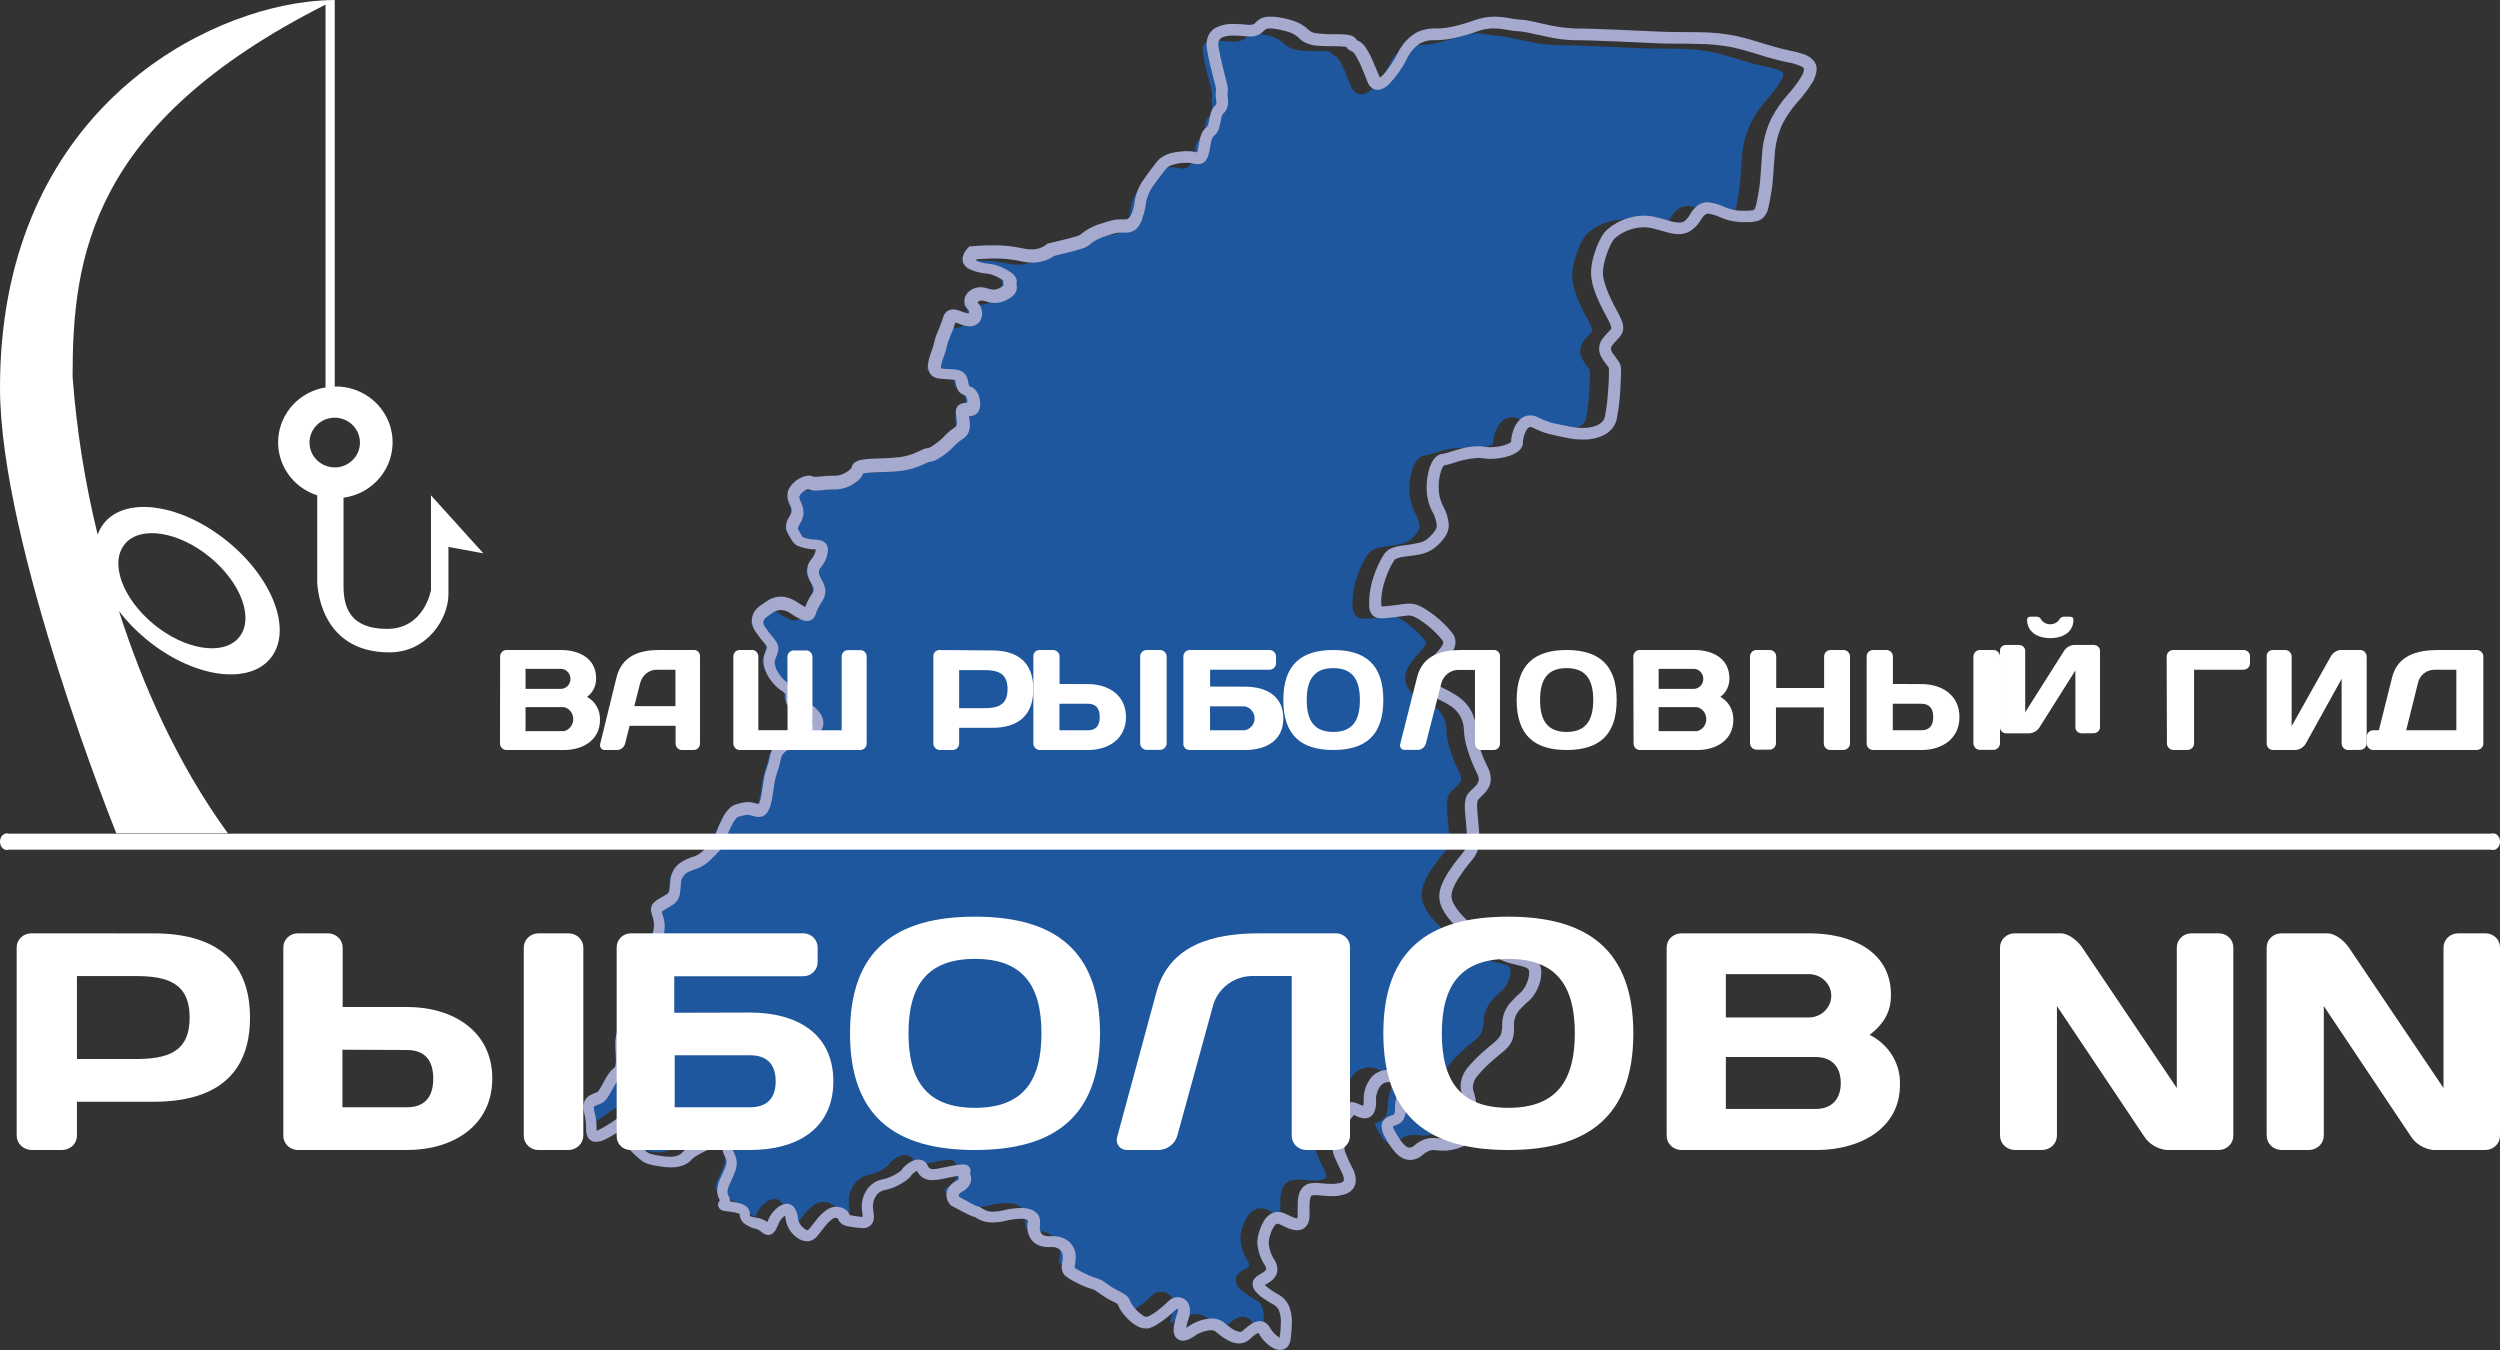 <svg width="150" height="81" viewBox="0 0 150 81" fill="none" xmlns="http://www.w3.org/2000/svg">
<rect x="0" y="0" width="150" height="81" fill="#333333" stroke="none"/>
<path d="M75.191 2.017C75.123 2.012 75.055 2.026 74.995 2.059C74.932 2.104 74.874 2.155 74.82 2.211C74.748 2.281 74.665 2.341 74.575 2.387C74.413 2.466 74.234 2.505 74.053 2.501H73.843C73.598 2.476 73.332 2.452 73.087 2.452C72.89 2.447 72.693 2.47 72.502 2.521C72.385 2.545 72.281 2.612 72.212 2.708C72.17 2.79 72.15 2.882 72.152 2.974C72.154 3.035 72.159 3.096 72.17 3.157C72.299 3.978 72.537 4.745 72.656 5.263C72.696 5.414 72.72 5.569 72.726 5.725C72.728 5.798 72.716 5.871 72.691 5.94C72.694 6 72.701 6.06 72.712 6.119C72.727 6.217 72.735 6.317 72.737 6.416C72.74 6.534 72.721 6.651 72.681 6.761C72.635 6.895 72.554 7.014 72.446 7.107C72.422 7.13 72.404 7.158 72.394 7.189C72.365 7.253 72.343 7.321 72.331 7.39C72.296 7.595 72.25 7.798 72.191 7.997C72.138 8.167 72.037 8.318 71.9 8.432C71.858 8.466 71.825 8.508 71.802 8.557C71.768 8.629 71.744 8.706 71.729 8.785C71.683 8.974 71.659 9.24 71.578 9.541C71.548 9.653 71.502 9.76 71.442 9.858C71.373 9.96 71.273 10.038 71.158 10.083C71.089 10.107 71.017 10.118 70.944 10.117C70.836 10.114 70.728 10.099 70.622 10.072C70.535 10.051 70.446 10.039 70.356 10.038H70.311C69.943 10.022 69.576 10.09 69.24 10.238C69.156 10.284 69.083 10.348 69.026 10.425C68.837 10.687 68.564 11.005 68.326 11.353C68.094 11.66 67.934 12.014 67.86 12.389C67.831 12.688 67.766 12.983 67.664 13.266C67.576 13.516 67.419 13.737 67.213 13.905C67.066 14.012 66.893 14.078 66.712 14.095H66.519C66.454 14.099 66.389 14.099 66.323 14.095H66.222C66.15 14.096 66.078 14.107 66.008 14.126C65.889 14.153 65.718 14.202 65.466 14.285C65.221 14.358 64.986 14.46 64.766 14.589C64.655 14.662 64.549 14.742 64.447 14.827C64.355 14.898 64.253 14.957 64.146 15.003C64.027 15.048 63.866 15.096 63.67 15.151L63.047 15.314L62.346 15.483C62.257 15.551 62.161 15.61 62.059 15.659C61.748 15.809 61.405 15.884 61.058 15.88C60.816 15.88 60.575 15.85 60.34 15.79C59.827 15.68 59.301 15.629 58.776 15.638C58.331 15.638 57.953 15.662 57.757 15.68C57.739 15.705 57.723 15.733 57.712 15.762H57.733C57.92 15.851 58.121 15.908 58.328 15.932C58.53 15.948 58.73 15.982 58.926 16.035C59.234 16.14 59.526 16.285 59.794 16.467C59.897 16.539 59.985 16.629 60.053 16.733C60.105 16.814 60.133 16.909 60.134 17.005C60.133 17.047 60.127 17.089 60.117 17.13V17.175C60.133 17.235 60.141 17.298 60.141 17.361C60.141 17.435 60.128 17.509 60.102 17.579C60.072 17.657 60.029 17.729 59.973 17.793C59.84 17.93 59.68 18.04 59.504 18.117C59.298 18.224 59.071 18.281 58.839 18.286C58.666 18.282 58.495 18.253 58.331 18.2C58.245 18.169 58.156 18.149 58.065 18.141H58.002C57.962 18.146 57.923 18.16 57.889 18.18C57.855 18.201 57.825 18.229 57.803 18.262C57.89 18.347 57.96 18.449 58.007 18.561C58.053 18.673 58.077 18.794 58.075 18.915C58.077 19.098 58.017 19.276 57.904 19.422C57.838 19.503 57.754 19.568 57.659 19.612C57.564 19.656 57.46 19.679 57.354 19.678C57.193 19.673 57.033 19.642 56.882 19.585C56.749 19.54 56.63 19.488 56.532 19.464H56.483C56.394 19.747 56.29 20.024 56.171 20.296C56.079 20.499 56.009 20.71 55.961 20.928C55.945 21.034 55.918 21.138 55.881 21.238L55.765 21.563C55.69 21.743 55.643 21.932 55.625 22.126C55.625 22.153 55.625 22.171 55.625 22.181H55.657C55.846 22.205 56.007 22.216 56.178 22.223C56.337 22.227 56.495 22.246 56.651 22.278C56.77 22.306 56.881 22.361 56.976 22.436C57.111 22.555 57.2 22.716 57.228 22.892C57.246 23.009 57.272 23.124 57.305 23.238L57.386 23.269C57.5 23.307 57.602 23.375 57.68 23.465C57.749 23.544 57.804 23.632 57.844 23.728C57.923 23.907 57.964 24.099 57.964 24.294C57.967 24.445 57.934 24.594 57.865 24.729C57.813 24.825 57.733 24.903 57.634 24.954C57.563 24.989 57.486 25.013 57.407 25.023H57.295C57.295 25.061 57.295 25.102 57.312 25.147C57.335 25.279 57.348 25.413 57.351 25.547C57.353 25.697 57.326 25.846 57.27 25.986C57.198 26.151 57.076 26.291 56.92 26.386C56.777 26.479 56.643 26.585 56.521 26.704C56.395 26.838 56.262 26.966 56.122 27.087C55.863 27.322 55.572 27.519 55.257 27.674C55.147 27.722 55.028 27.748 54.907 27.75L54.83 27.781L54.519 27.93C54.144 28.1 53.747 28.216 53.339 28.275C52.989 28.323 52.604 28.341 52.233 28.355C51.862 28.368 51.505 28.375 51.252 28.403C51.169 28.41 51.086 28.424 51.004 28.444C50.959 28.563 50.89 28.671 50.801 28.762C50.685 28.883 50.553 28.987 50.409 29.073C50.106 29.268 49.755 29.378 49.394 29.394H49.289C49.237 29.39 49.186 29.39 49.135 29.394C48.978 29.396 48.821 29.406 48.666 29.425C48.505 29.445 48.344 29.456 48.182 29.459C48.038 29.465 47.894 29.438 47.762 29.38C47.741 29.377 47.72 29.377 47.699 29.38C47.643 29.401 47.589 29.428 47.538 29.459C47.428 29.524 47.332 29.611 47.258 29.715C47.238 29.744 47.224 29.777 47.216 29.811C47.215 29.923 47.245 30.033 47.304 30.129C47.409 30.33 47.463 30.552 47.461 30.778C47.458 30.965 47.409 31.149 47.318 31.313C47.244 31.448 47.181 31.548 47.153 31.617C47.139 31.644 47.13 31.673 47.129 31.704C47.129 31.742 47.143 31.78 47.167 31.811C47.255 31.956 47.311 32.066 47.353 32.135C47.366 32.167 47.385 32.196 47.409 32.221L47.458 32.249C47.548 32.28 47.641 32.307 47.734 32.328C47.849 32.356 47.966 32.372 48.084 32.377C48.202 32.381 48.319 32.394 48.434 32.415C48.546 32.436 48.65 32.486 48.736 32.56C48.794 32.612 48.84 32.677 48.868 32.75C48.9 32.827 48.915 32.909 48.914 32.992C48.912 33.109 48.893 33.225 48.858 33.337C48.799 33.552 48.702 33.756 48.571 33.938C48.473 34.076 48.413 34.148 48.396 34.186C48.381 34.224 48.375 34.264 48.378 34.303V34.369C48.391 34.467 48.425 34.561 48.476 34.645C48.532 34.759 48.617 34.894 48.683 35.063C48.732 35.189 48.758 35.322 48.76 35.457C48.751 35.707 48.664 35.948 48.511 36.147C48.37 36.35 48.263 36.574 48.193 36.81C48.165 36.889 48.126 36.963 48.077 37.031C48.034 37.087 47.981 37.133 47.92 37.169C47.845 37.208 47.762 37.228 47.678 37.228C47.547 37.223 47.418 37.19 47.3 37.131C47.078 37.027 46.865 36.902 46.666 36.758C46.531 36.664 46.375 36.601 46.211 36.575H46.082C45.895 36.584 45.717 36.653 45.574 36.772C45.529 36.803 45.49 36.838 45.434 36.872C45.382 36.907 45.322 36.945 45.256 36.997C45.195 37.047 45.144 37.108 45.105 37.176C45.084 37.215 45.073 37.259 45.074 37.304C45.082 37.412 45.122 37.515 45.189 37.601C45.309 37.779 45.439 37.951 45.578 38.115C45.691 38.239 45.791 38.374 45.875 38.519C45.935 38.631 45.967 38.755 45.97 38.882C45.968 38.981 45.947 39.079 45.91 39.172C45.865 39.289 45.823 39.386 45.795 39.472C45.764 39.548 45.749 39.629 45.749 39.71C45.772 39.962 45.868 40.202 46.026 40.401C46.195 40.656 46.423 40.868 46.691 41.019C46.781 41.083 46.859 41.161 46.922 41.25C47.024 41.4 47.074 41.578 47.066 41.758C47.066 41.792 47.066 41.83 47.066 41.868V41.917C47.066 41.937 47.066 41.951 47.066 41.962H47.118C47.41 41.984 47.693 42.074 47.944 42.224C48.12 42.345 48.276 42.492 48.406 42.659C48.554 42.842 48.638 43.067 48.645 43.301C48.644 43.492 48.579 43.677 48.459 43.826C48.322 43.994 48.147 44.129 47.948 44.22C47.493 44.441 47.199 44.565 46.978 44.655C46.767 44.741 46.57 44.857 46.394 45C46.32 45.053 46.259 45.12 46.211 45.197C46.169 45.266 46.139 45.342 46.12 45.421C46.057 45.736 45.973 46.046 45.868 46.35C45.789 46.583 45.736 46.824 45.707 47.068C45.662 47.358 45.623 47.669 45.567 47.952C45.532 48.133 45.476 48.309 45.399 48.477C45.354 48.576 45.29 48.665 45.21 48.739C45.101 48.841 44.958 48.899 44.808 48.901C44.755 48.901 44.702 48.895 44.65 48.884C44.489 48.846 44.373 48.815 44.3 48.798C44.24 48.784 44.179 48.776 44.118 48.774C44.058 48.776 43.998 48.784 43.939 48.798C43.859 48.815 43.747 48.846 43.589 48.888C43.538 48.91 43.492 48.944 43.456 48.988C43.378 49.076 43.311 49.173 43.257 49.278C43.109 49.556 42.981 49.843 42.872 50.138C42.803 50.319 42.724 50.496 42.637 50.669C42.592 50.761 42.532 50.846 42.462 50.921C42.326 51.053 42.136 51.267 41.923 51.463C41.705 51.685 41.441 51.858 41.149 51.971C40.972 52.023 40.799 52.088 40.631 52.164C40.485 52.237 40.364 52.35 40.281 52.489C40.215 52.606 40.179 52.738 40.176 52.872C40.169 53.072 40.149 53.272 40.117 53.469C40.1 53.604 40.053 53.734 39.979 53.849C39.905 53.963 39.806 54.06 39.69 54.132C39.581 54.212 39.462 54.274 39.318 54.36C39.224 54.411 39.133 54.467 39.045 54.529C39.046 54.543 39.046 54.557 39.045 54.571C39.063 54.633 39.091 54.723 39.126 54.84C39.232 55.189 39.242 55.56 39.154 55.914C39.119 56.08 39.07 56.259 39.014 56.47C38.979 56.591 38.951 56.673 38.926 56.739C38.925 56.752 38.925 56.764 38.926 56.777C38.926 56.805 38.926 56.839 38.926 56.881C38.947 57.026 38.982 57.261 39.024 57.651C39.101 58.379 39.168 58.762 39.168 59.073C39.176 59.234 39.142 59.395 39.07 59.539C38.995 59.672 38.895 59.789 38.776 59.885C38.658 59.988 38.553 60.104 38.461 60.23C38.353 60.384 38.226 60.524 38.083 60.648C37.958 60.742 37.811 60.802 37.656 60.824H37.638L37.561 60.879C37.478 60.965 37.407 61.059 37.347 61.162C37.184 61.447 37.055 61.751 36.966 62.067C36.931 62.211 36.916 62.36 36.92 62.509C36.92 62.792 36.955 63.127 36.955 63.444C36.957 63.575 36.947 63.705 36.927 63.834C36.907 63.969 36.861 64.098 36.791 64.214C36.738 64.302 36.666 64.378 36.581 64.435C36.461 64.535 36.363 64.658 36.294 64.798C36.182 64.984 36.073 65.205 35.944 65.409C35.87 65.545 35.781 65.673 35.678 65.789C35.612 65.862 35.531 65.921 35.44 65.961C35.338 66.01 35.247 66.037 35.177 66.065C35.125 66.083 35.076 66.108 35.03 66.137L35.005 66.165C34.998 66.192 34.998 66.221 35.005 66.248C35.009 66.338 35.025 66.428 35.054 66.514C35.14 66.852 35.177 67.201 35.166 67.55C35.165 67.564 35.165 67.579 35.166 67.594L35.264 67.553C35.76 67.298 36.229 66.996 36.665 66.652C36.786 66.564 36.915 66.486 37.05 66.421C37.137 66.381 37.231 66.359 37.327 66.355C37.385 66.356 37.444 66.367 37.498 66.389C37.555 66.409 37.605 66.442 37.645 66.486C37.678 66.519 37.705 66.559 37.722 66.602C37.739 66.645 37.748 66.692 37.747 66.738C37.746 66.794 37.733 66.85 37.708 66.9C37.695 66.932 37.678 66.961 37.656 66.987C37.63 67.019 37.601 67.048 37.568 67.073L37.414 67.197C37.316 67.268 37.231 67.355 37.162 67.453C37.131 67.499 37.114 67.553 37.113 67.608C37.133 67.769 37.211 67.918 37.334 68.026C37.684 68.406 37.901 68.641 38.055 68.772C38.161 68.874 38.292 68.947 38.436 68.982C38.59 69.022 38.745 69.053 38.902 69.076C39.103 69.114 39.306 69.135 39.511 69.138C39.67 69.142 39.829 69.118 39.98 69.069C40.079 69.037 40.167 68.98 40.236 68.903C40.353 68.78 40.486 68.672 40.631 68.582C40.778 68.489 40.939 68.399 41.097 68.32C41.412 68.161 41.713 68.036 41.839 67.974C41.937 67.94 42.038 67.915 42.14 67.898C42.256 67.88 42.373 67.871 42.49 67.871C42.608 67.868 42.726 67.88 42.84 67.909C42.976 67.941 43.099 68.015 43.19 68.119C43.27 68.216 43.312 68.339 43.306 68.465C43.305 68.533 43.293 68.6 43.271 68.665V68.706C43.268 68.727 43.268 68.748 43.271 68.768L43.341 68.913C43.437 69.097 43.49 69.3 43.495 69.507C43.493 69.665 43.466 69.821 43.414 69.97C43.318 70.233 43.208 70.491 43.085 70.743C43.005 70.895 42.956 71.06 42.942 71.23C42.94 71.303 42.958 71.374 42.994 71.437C43.061 71.549 43.1 71.674 43.11 71.803C43.303 71.828 43.495 71.864 43.684 71.914C43.837 71.95 43.979 72.022 44.097 72.124C44.165 72.193 44.217 72.275 44.248 72.366C44.263 72.417 44.272 72.469 44.276 72.522C44.276 72.556 44.276 72.584 44.276 72.601C44.276 72.618 44.276 72.646 44.276 72.649C44.287 72.662 44.302 72.673 44.318 72.68C44.415 72.724 44.519 72.751 44.626 72.76C44.847 72.785 45.059 72.861 45.245 72.981L45.312 73.025L45.336 72.97C45.465 72.614 45.704 72.306 46.019 72.09C46.16 71.998 46.323 71.944 46.492 71.934C46.548 71.934 46.604 71.945 46.656 71.966C46.74 71.999 46.816 72.051 46.877 72.118C47.039 72.322 47.129 72.573 47.132 72.832C47.153 72.957 47.203 73.075 47.279 73.177C47.36 73.293 47.463 73.392 47.584 73.468C47.624 73.492 47.67 73.507 47.717 73.512L47.748 73.495C47.864 73.371 48.021 73.15 48.196 72.932C48.372 72.698 48.581 72.49 48.816 72.314C48.988 72.186 49.196 72.115 49.411 72.111C49.48 72.11 49.548 72.118 49.614 72.135C49.753 72.164 49.883 72.223 49.996 72.307C50.083 72.374 50.151 72.462 50.192 72.563L50.213 72.615H50.244C50.298 72.631 50.353 72.642 50.409 72.649C50.664 72.684 50.871 72.718 50.98 72.722C50.978 72.637 50.968 72.553 50.952 72.47C50.931 72.356 50.92 72.24 50.92 72.124C50.915 71.735 51.038 71.355 51.27 71.04C51.485 70.747 51.806 70.547 52.166 70.481C52.349 70.445 52.527 70.385 52.695 70.305C52.859 70.229 53.016 70.139 53.164 70.035C53.207 70.005 53.248 69.971 53.286 69.935C53.297 69.914 53.308 69.893 53.322 69.873L53.381 69.794C53.426 69.742 53.476 69.694 53.528 69.649C53.647 69.544 53.78 69.457 53.924 69.39C54.038 69.334 54.164 69.305 54.291 69.303C54.405 69.303 54.517 69.335 54.613 69.393C54.715 69.46 54.796 69.555 54.844 69.666C54.869 69.731 54.911 69.789 54.967 69.832C55.029 69.865 55.1 69.879 55.17 69.873C55.321 69.868 55.471 69.846 55.618 69.808C55.849 69.756 56.105 69.704 56.336 69.663C56.531 69.626 56.729 69.603 56.927 69.594H57.032C57.086 69.6 57.138 69.615 57.186 69.638C57.254 69.675 57.31 69.73 57.347 69.797C57.373 69.849 57.388 69.905 57.389 69.963C57.389 70.009 57.38 70.055 57.361 70.098V70.122C57.401 70.227 57.422 70.338 57.424 70.45C57.424 70.6 57.377 70.747 57.291 70.871C57.185 71.013 57.049 71.13 56.892 71.216C56.817 71.251 56.752 71.303 56.703 71.368C56.689 71.386 56.681 71.408 56.682 71.43L56.703 71.506V71.524L56.756 71.551C56.829 71.593 56.934 71.651 57.05 71.71C57.281 71.834 57.557 71.976 57.712 72.055L57.782 72.083C57.838 72.089 57.892 72.106 57.943 72.131C57.976 72.149 58.009 72.169 58.041 72.19C58.093 72.225 58.139 72.256 58.195 72.287C58.36 72.374 58.546 72.415 58.734 72.407C58.932 72.404 59.129 72.379 59.322 72.332C59.665 72.243 60.017 72.195 60.372 72.186C60.575 72.181 60.778 72.212 60.971 72.276C61.156 72.337 61.315 72.459 61.419 72.622C61.484 72.735 61.517 72.864 61.517 72.995C61.522 73.05 61.522 73.105 61.517 73.16C61.506 73.221 61.5 73.282 61.499 73.343C61.498 73.45 61.521 73.556 61.566 73.654C61.607 73.729 61.672 73.789 61.751 73.823C61.836 73.855 61.927 73.87 62.017 73.868H62.224C62.592 73.851 62.951 73.975 63.229 74.213C63.35 74.332 63.446 74.475 63.51 74.631C63.574 74.788 63.604 74.956 63.6 75.125C63.599 75.207 63.593 75.289 63.582 75.37C63.554 75.567 63.533 75.715 63.533 75.753C63.704 75.866 63.883 75.966 64.069 76.054C64.258 76.156 64.456 76.242 64.66 76.309C64.819 76.35 64.973 76.408 65.119 76.482C65.268 76.564 65.409 76.657 65.543 76.761C65.721 76.895 65.912 77.011 66.113 77.107C66.284 77.183 66.447 77.278 66.596 77.39C66.714 77.486 66.799 77.615 66.841 77.759C66.861 77.809 66.885 77.856 66.915 77.901C66.96 77.97 67.023 78.056 67.097 78.146C67.238 78.318 67.405 78.468 67.591 78.591C67.652 78.634 67.723 78.664 67.797 78.678C67.904 78.65 68.006 78.606 68.098 78.546C68.239 78.464 68.374 78.372 68.501 78.27C68.724 78.096 68.936 77.909 69.138 77.711C69.207 77.643 69.289 77.59 69.379 77.553C69.469 77.517 69.566 77.499 69.663 77.5C69.846 77.5 70.022 77.568 70.157 77.69C70.255 77.764 70.334 77.859 70.387 77.969C70.44 78.079 70.466 78.2 70.461 78.322C70.459 78.463 70.432 78.602 70.381 78.733C70.332 78.874 70.283 79.026 70.248 79.165C70.228 79.243 70.213 79.323 70.202 79.403C70.235 79.385 70.267 79.366 70.297 79.344C70.704 79.046 71.191 78.873 71.697 78.847C71.958 78.839 72.215 78.918 72.425 79.071L72.628 79.24C72.709 79.303 72.796 79.372 72.891 79.437C73.037 79.547 73.209 79.619 73.391 79.644C73.425 79.645 73.458 79.639 73.488 79.626C73.519 79.614 73.547 79.595 73.57 79.572C73.719 79.426 73.882 79.294 74.057 79.178C74.21 79.074 74.389 79.014 74.575 79.006C74.712 79.008 74.846 79.052 74.956 79.133C75.059 79.213 75.142 79.316 75.198 79.434C75.268 79.555 75.355 79.665 75.457 79.762C75.546 79.854 75.647 79.934 75.758 80C75.758 80 75.758 79.972 75.758 79.959C75.796 79.666 75.818 79.373 75.825 79.078C75.831 78.852 75.798 78.627 75.726 78.412C75.667 78.247 75.549 78.11 75.394 78.025C75.152 77.89 74.935 77.756 74.746 77.624C74.575 77.507 74.421 77.365 74.291 77.203C74.201 77.088 74.149 76.948 74.144 76.803C74.141 76.677 74.185 76.554 74.267 76.457C74.327 76.388 74.398 76.327 74.477 76.278L74.673 76.164C74.768 76.116 74.853 76.052 74.925 75.974C74.942 75.953 74.951 75.926 74.949 75.898C74.942 75.821 74.917 75.747 74.876 75.681C74.605 75.274 74.449 74.803 74.424 74.317C74.429 74.081 74.473 73.848 74.554 73.626C74.614 73.433 74.695 73.247 74.795 73.07C74.892 72.889 75.034 72.736 75.208 72.625C75.337 72.545 75.486 72.502 75.639 72.501C75.783 72.502 75.925 72.534 76.055 72.594C76.206 72.663 76.36 72.742 76.504 72.801C76.598 72.847 76.7 72.877 76.805 72.891V72.85C76.818 72.785 76.824 72.719 76.822 72.653C76.822 72.608 76.822 72.556 76.822 72.501C76.822 72.349 76.822 72.211 76.822 72.086C76.816 71.862 76.844 71.639 76.906 71.424C76.955 71.25 77.054 71.094 77.19 70.975C77.273 70.905 77.369 70.852 77.473 70.819C77.587 70.787 77.705 70.772 77.823 70.774H78.016L78.254 70.799C78.429 70.799 78.632 70.833 78.832 70.833C78.996 70.836 79.161 70.818 79.322 70.781C79.406 70.769 79.484 70.729 79.542 70.667C79.564 70.639 79.574 70.603 79.57 70.567C79.56 70.437 79.523 70.31 79.462 70.194C79.252 69.759 79.112 69.504 79.045 69.3C78.944 69.093 78.89 68.867 78.888 68.637C78.882 68.495 78.867 68.353 78.842 68.213C78.826 68.112 78.817 68.01 78.818 67.909C78.819 67.595 78.897 67.285 79.045 67.007C79.161 66.799 79.297 66.603 79.451 66.421C79.511 66.349 79.567 66.274 79.619 66.196C79.662 66.118 79.728 66.056 79.808 66.017C79.879 65.98 79.957 65.961 80.036 65.961C80.112 65.962 80.188 65.977 80.26 66.003C80.317 66.02 80.374 66.042 80.428 66.068C80.529 66.113 80.624 66.158 80.694 66.182H80.715C80.738 66.083 80.748 65.981 80.747 65.879C80.72 65.381 80.877 64.89 81.188 64.497C81.308 64.356 81.458 64.243 81.627 64.164C81.797 64.085 81.981 64.044 82.168 64.042C82.314 64.04 82.459 64.067 82.595 64.121C82.743 64.173 82.886 64.238 83.022 64.314C83.182 64.403 83.313 64.536 83.397 64.698C83.456 64.82 83.486 64.955 83.484 65.091C83.48 65.269 83.447 65.445 83.386 65.613C83.323 65.788 83.284 65.972 83.271 66.158C83.271 66.296 83.271 66.424 83.243 66.597C83.222 66.724 83.182 66.847 83.124 66.963C83.073 67.061 82.998 67.147 82.906 67.211C82.836 67.258 82.761 67.297 82.683 67.329L82.476 67.404C82.499 67.494 82.534 67.58 82.581 67.66C82.694 67.878 82.824 68.087 82.969 68.285C83.061 68.422 83.18 68.54 83.32 68.63C83.365 68.658 83.417 68.674 83.47 68.675C83.583 68.665 83.687 68.615 83.764 68.534C83.934 68.388 84.126 68.271 84.335 68.188C84.495 68.125 84.666 68.093 84.839 68.095C85.067 68.095 85.234 68.13 85.403 68.13H85.525C85.732 68.115 85.936 68.077 86.134 68.016C86.281 67.978 86.414 67.899 86.516 67.788C86.557 67.736 86.578 67.671 86.575 67.605C86.575 67.115 86.712 66.662 86.708 66.224C86.714 65.989 86.676 65.755 86.596 65.533C86.535 65.361 86.503 65.18 86.502 64.998C86.514 64.604 86.66 64.225 86.915 63.921C87.189 63.586 87.489 63.275 87.815 62.989C88.06 62.761 88.273 62.595 88.441 62.457C88.57 62.354 88.687 62.239 88.791 62.112C88.84 62.046 88.879 61.974 88.907 61.898C88.97 61.74 89.006 61.573 89.015 61.404C89.005 60.914 89.172 60.437 89.484 60.057C89.702 59.812 89.936 59.581 90.185 59.367C90.316 59.222 90.419 59.054 90.489 58.873C90.578 58.678 90.628 58.468 90.636 58.255C90.638 58.199 90.631 58.143 90.615 58.089C90.609 58.062 90.595 58.037 90.577 58.017C90.5 57.952 90.409 57.906 90.311 57.882C90.171 57.834 89.985 57.792 89.775 57.74C89.264 57.635 88.78 57.427 88.354 57.129C87.944 56.819 87.465 56.477 87.013 56.121C86.574 55.791 86.179 55.409 85.837 54.982C85.691 54.794 85.564 54.593 85.459 54.381C85.352 54.166 85.296 53.93 85.294 53.69C85.3 53.453 85.35 53.219 85.441 53C85.556 52.716 85.701 52.444 85.872 52.188C86.33 51.498 86.659 51.18 86.792 50.963C86.835 50.894 86.868 50.819 86.89 50.742C86.931 50.58 86.949 50.414 86.943 50.248C86.943 49.93 86.911 49.592 86.88 49.267C86.848 48.943 86.813 48.629 86.813 48.346C86.811 48.208 86.822 48.07 86.848 47.935C86.874 47.794 86.932 47.662 87.02 47.548C87.131 47.427 87.248 47.312 87.37 47.203C87.471 47.12 87.555 47.018 87.615 46.902C87.645 46.843 87.66 46.778 87.661 46.712C87.655 46.581 87.617 46.454 87.552 46.34C87.328 45.895 87.143 45.434 86.999 44.959C86.87 44.57 86.795 44.166 86.778 43.757C86.774 43.486 86.705 43.219 86.576 42.979C86.448 42.739 86.264 42.533 86.04 42.376C85.847 42.243 85.644 42.128 85.431 42.031C85.209 41.929 84.999 41.805 84.804 41.661C84.659 41.549 84.54 41.408 84.454 41.247C84.361 41.072 84.312 40.878 84.31 40.681C84.315 40.458 84.374 40.24 84.482 40.045C84.597 39.841 84.733 39.649 84.888 39.472C85.021 39.31 85.161 39.165 85.273 39.034C85.369 38.929 85.451 38.813 85.518 38.688C85.539 38.649 85.551 38.605 85.553 38.561C85.547 38.498 85.52 38.44 85.476 38.395C85.063 37.89 84.564 37.459 84.002 37.121C83.91 37.066 83.813 37.021 83.712 36.986C83.646 36.967 83.577 36.957 83.509 36.955C83.337 36.955 83.054 37.017 82.556 37.069C82.287 37.097 82.084 37.124 81.898 37.124C81.799 37.126 81.7 37.114 81.604 37.086C81.492 37.051 81.392 36.986 81.317 36.897C81.271 36.838 81.234 36.773 81.209 36.703C81.18 36.619 81.161 36.532 81.153 36.444C81.153 36.327 81.153 36.199 81.153 36.047C81.17 35.542 81.267 35.042 81.44 34.566C81.588 34.12 81.79 33.693 82.042 33.295C82.159 33.128 82.325 33 82.518 32.929C82.694 32.863 82.877 32.818 83.064 32.795C83.423 32.759 83.78 32.701 84.132 32.622C84.321 32.578 84.496 32.489 84.643 32.363C84.801 32.227 84.942 32.073 85.063 31.904C85.13 31.808 85.166 31.695 85.168 31.579C85.132 31.265 85.028 30.963 84.864 30.692C84.659 30.26 84.558 29.788 84.566 29.311C84.565 29.029 84.595 28.747 84.657 28.472C84.703 28.23 84.787 27.997 84.906 27.781C84.977 27.645 85.08 27.526 85.207 27.436C85.288 27.378 85.383 27.343 85.483 27.332C85.595 27.317 85.705 27.292 85.812 27.256C85.959 27.215 86.131 27.156 86.32 27.101C86.733 26.963 87.165 26.886 87.601 26.873C87.728 26.872 87.854 26.881 87.979 26.901C88.105 26.922 88.233 26.933 88.361 26.932C88.576 26.931 88.791 26.907 89.001 26.86C89.168 26.827 89.328 26.77 89.478 26.69C89.513 26.67 89.547 26.647 89.579 26.621C89.589 26.412 89.627 26.206 89.691 26.007C89.766 25.732 89.91 25.482 90.111 25.278C90.273 25.123 90.488 25.036 90.713 25.033C90.87 25.035 91.025 25.073 91.165 25.143C91.422 25.274 91.69 25.382 91.966 25.465C92.18 25.527 92.467 25.575 93.034 25.696C93.294 25.751 93.559 25.78 93.825 25.782C94.076 25.787 94.326 25.751 94.564 25.675C94.743 25.623 94.903 25.523 95.026 25.385C95.096 25.3 95.143 25.199 95.163 25.092C95.26 24.569 95.323 24.041 95.352 23.51C95.39 22.965 95.401 22.474 95.401 22.264V22.226C95.371 22.17 95.336 22.116 95.296 22.067C95.166 21.907 95.049 21.737 94.946 21.56C94.861 21.406 94.815 21.234 94.813 21.059C94.817 20.828 94.9 20.606 95.047 20.427C95.157 20.29 95.274 20.159 95.397 20.034C95.45 19.979 95.498 19.92 95.541 19.857V19.826C95.533 19.759 95.516 19.692 95.488 19.63C95.42 19.469 95.343 19.312 95.257 19.16C94.662 18.058 94.337 17.251 94.333 16.512C94.345 16.16 94.405 15.812 94.512 15.476C94.615 15.117 94.757 14.769 94.935 14.44C95.03 14.254 95.159 14.086 95.317 13.946C95.906 13.458 96.647 13.182 97.417 13.166C97.662 13.166 97.905 13.197 98.142 13.256C98.454 13.332 98.727 13.418 98.954 13.48C99.135 13.536 99.322 13.57 99.511 13.58C99.635 13.586 99.758 13.553 99.861 13.484C100.024 13.362 100.159 13.206 100.256 13.028C100.371 12.83 100.528 12.658 100.715 12.524C100.88 12.415 101.073 12.356 101.272 12.355C101.608 12.385 101.935 12.476 102.238 12.624C102.544 12.759 102.873 12.839 103.208 12.862H103.558C103.682 12.866 103.806 12.857 103.929 12.835C103.97 12.831 104.009 12.815 104.041 12.79C104.059 12.77 104.074 12.748 104.086 12.724C104.123 12.635 104.152 12.543 104.17 12.448C104.209 12.275 104.251 12.037 104.303 11.733C104.422 11.094 104.436 10.352 104.503 9.575C104.539 8.796 104.734 8.031 105.077 7.328C105.336 6.843 105.649 6.389 106.012 5.974C106.307 5.654 106.571 5.307 106.799 4.938C106.907 4.792 106.976 4.621 106.999 4.441C107.001 4.428 107 4.414 106.997 4.401C106.993 4.388 106.987 4.376 106.978 4.365C106.939 4.321 106.891 4.284 106.838 4.258C106.554 4.138 106.257 4.052 105.952 4.003C105.415 3.888 104.884 3.745 104.363 3.574C103.869 3.426 103.379 3.271 102.756 3.129C102.076 2.996 101.384 2.928 100.69 2.925C99.945 2.908 99.185 2.925 98.51 2.898C97.183 2.846 94.582 2.704 93.377 2.704C92.871 2.694 92.367 2.635 91.872 2.528C91.382 2.432 90.923 2.321 90.57 2.249C90.398 2.209 90.224 2.183 90.048 2.173C89.806 2.161 89.564 2.13 89.327 2.079C89.077 2.031 88.822 2.004 88.567 2C88.26 2 87.954 2.051 87.664 2.152C87.194 2.322 86.713 2.463 86.225 2.573C85.839 2.66 85.445 2.704 85.049 2.704C84.751 2.687 84.454 2.751 84.191 2.891C83.843 3.121 83.569 3.444 83.4 3.823C83.126 4.368 82.773 4.869 82.35 5.311C82.236 5.427 82.102 5.523 81.954 5.594C81.863 5.636 81.764 5.659 81.664 5.66C81.537 5.658 81.414 5.616 81.314 5.539C81.218 5.465 81.142 5.369 81.093 5.259C80.978 5.014 80.859 4.703 80.743 4.396C80.633 4.119 80.501 3.851 80.347 3.595C80.303 3.512 80.241 3.441 80.165 3.385C80.055 3.346 79.954 3.283 79.871 3.202C79.838 3.167 79.806 3.13 79.777 3.091C79.752 3.089 79.728 3.089 79.703 3.091C79.513 3.068 79.321 3.059 79.129 3.063C78.664 3.063 78.32 3.063 78.037 3.029C77.793 3.01 77.556 2.945 77.337 2.839C77.209 2.767 77.091 2.679 76.987 2.577C76.83 2.42 76.638 2.302 76.427 2.231C76.086 2.119 75.734 2.043 75.376 2.003H75.219" fill="#1E579E"/>
<path d="M75.001 2.193C75.184 2.197 75.364 2.158 75.528 2.078C75.619 2.032 75.703 1.972 75.775 1.901C75.83 1.845 75.889 1.794 75.952 1.748C76.013 1.715 76.081 1.701 76.15 1.706H76.309C76.67 1.746 77.025 1.823 77.37 1.936C77.583 2.007 77.777 2.126 77.935 2.284C78.041 2.387 78.159 2.476 78.289 2.548C78.51 2.655 78.75 2.72 78.996 2.739C79.282 2.767 79.628 2.774 80.099 2.774C80.292 2.769 80.486 2.779 80.678 2.802C80.703 2.799 80.728 2.799 80.752 2.802C80.782 2.841 80.814 2.878 80.848 2.913C80.932 2.996 81.033 3.059 81.145 3.098C81.221 3.154 81.284 3.226 81.329 3.31C81.483 3.568 81.617 3.838 81.728 4.117C81.855 4.426 81.975 4.739 82.082 4.986C82.131 5.097 82.208 5.193 82.304 5.268C82.405 5.345 82.53 5.388 82.658 5.39C82.759 5.389 82.859 5.366 82.951 5.324C83.1 5.252 83.235 5.155 83.351 5.038C83.777 4.593 84.135 4.088 84.411 3.539C84.581 3.158 84.858 2.832 85.21 2.6C85.475 2.46 85.775 2.395 86.076 2.412C86.476 2.412 86.874 2.367 87.264 2.28C87.757 2.169 88.242 2.027 88.717 1.856C89.01 1.754 89.318 1.703 89.629 1.703C89.886 1.707 90.143 1.734 90.396 1.783C90.635 1.833 90.879 1.865 91.124 1.877C91.301 1.887 91.478 1.913 91.65 1.953C92.004 2.026 92.471 2.138 92.966 2.235C93.465 2.343 93.974 2.402 94.486 2.412C95.701 2.412 98.328 2.555 99.668 2.607C100.35 2.631 101.117 2.607 101.87 2.635C102.57 2.637 103.269 2.706 103.956 2.84C104.585 2.983 105.08 3.139 105.578 3.289C106.105 3.461 106.641 3.605 107.183 3.72C107.49 3.77 107.791 3.857 108.077 3.978C108.131 4.004 108.179 4.041 108.219 4.085C108.227 4.096 108.234 4.108 108.238 4.121C108.241 4.135 108.242 4.148 108.24 4.162C108.217 4.343 108.148 4.515 108.038 4.663C107.807 5.035 107.541 5.384 107.243 5.706C106.877 6.124 106.56 6.582 106.299 7.07C105.953 7.778 105.756 8.549 105.719 9.334C105.652 10.106 105.638 10.864 105.518 11.508C105.465 11.814 105.423 12.054 105.384 12.228C105.365 12.323 105.336 12.416 105.299 12.506C105.287 12.53 105.271 12.553 105.253 12.572C105.22 12.598 105.181 12.614 105.14 12.617C105.016 12.64 104.891 12.649 104.765 12.645H104.412C104.073 12.622 103.742 12.541 103.432 12.405C103.127 12.256 102.796 12.164 102.457 12.134C102.257 12.136 102.061 12.195 101.895 12.305C101.706 12.44 101.548 12.613 101.432 12.812C101.348 12.982 101.23 13.133 101.085 13.258C100.981 13.327 100.857 13.361 100.732 13.355C100.541 13.344 100.352 13.31 100.17 13.254C99.94 13.191 99.664 13.104 99.35 13.028C99.11 12.968 98.865 12.938 98.618 12.938C97.838 12.953 97.087 13.23 96.49 13.724C96.316 13.869 96.172 14.048 96.069 14.249C95.889 14.58 95.745 14.93 95.641 15.292C95.533 15.63 95.473 15.982 95.461 16.336C95.461 17.08 95.793 17.894 96.394 19.004C96.481 19.157 96.559 19.315 96.628 19.477C96.655 19.54 96.673 19.607 96.681 19.675V19.706C96.638 19.769 96.589 19.829 96.536 19.884C96.411 20.01 96.293 20.142 96.182 20.28C96.034 20.46 95.95 20.684 95.945 20.917C95.948 21.093 95.994 21.266 96.08 21.421C96.184 21.6 96.302 21.771 96.433 21.932C96.474 21.982 96.51 22.035 96.539 22.092V22.131C96.539 22.343 96.539 22.826 96.49 23.386C96.461 23.921 96.397 24.453 96.299 24.979C96.279 25.087 96.231 25.189 96.161 25.275C96.037 25.414 95.875 25.515 95.695 25.567C95.454 25.644 95.202 25.68 94.949 25.675C94.68 25.673 94.412 25.644 94.15 25.588C93.577 25.466 93.287 25.418 93.072 25.355C92.792 25.272 92.521 25.163 92.262 25.031C92.121 24.96 91.965 24.922 91.806 24.92C91.579 24.923 91.361 25.011 91.198 25.167C90.995 25.372 90.849 25.625 90.774 25.901C90.709 26.102 90.671 26.31 90.661 26.52C90.629 26.546 90.594 26.569 90.558 26.59C90.407 26.669 90.245 26.727 90.078 26.76C89.865 26.808 89.648 26.832 89.431 26.833C89.302 26.834 89.173 26.823 89.045 26.802C88.919 26.782 88.791 26.773 88.663 26.774C88.223 26.787 87.787 26.864 87.37 27.004C87.179 27.059 87.016 27.118 86.857 27.16C86.749 27.195 86.638 27.221 86.525 27.237C86.424 27.247 86.328 27.283 86.246 27.341C86.118 27.432 86.014 27.551 85.942 27.689C85.822 27.907 85.737 28.141 85.691 28.384C85.629 28.662 85.598 28.945 85.599 29.23C85.59 29.71 85.693 30.186 85.899 30.621C86.066 30.894 86.171 31.199 86.207 31.515C86.205 31.632 86.168 31.746 86.101 31.842C85.979 32.012 85.836 32.167 85.677 32.304C85.528 32.431 85.351 32.521 85.16 32.565C84.805 32.645 84.445 32.703 84.082 32.739C83.894 32.762 83.708 32.808 83.531 32.875C83.336 32.946 83.168 33.075 83.05 33.244C82.796 33.645 82.592 34.074 82.442 34.524C82.268 35.003 82.17 35.507 82.152 36.016C82.152 36.169 82.152 36.297 82.152 36.416C82.16 36.505 82.18 36.592 82.209 36.677C82.235 36.747 82.272 36.812 82.318 36.871C82.394 36.961 82.495 37.027 82.608 37.063C82.705 37.09 82.805 37.103 82.905 37.101C83.093 37.101 83.298 37.073 83.57 37.045C84.072 36.993 84.358 36.931 84.531 36.931C84.601 36.932 84.67 36.943 84.736 36.962C84.839 36.997 84.937 37.042 85.03 37.097C85.597 37.438 86.101 37.872 86.518 38.381C86.562 38.426 86.59 38.485 86.596 38.548C86.594 38.593 86.582 38.637 86.56 38.677C86.493 38.802 86.409 38.919 86.313 39.024C86.2 39.157 86.058 39.303 85.924 39.466C85.767 39.644 85.63 39.838 85.514 40.044C85.405 40.24 85.345 40.46 85.341 40.684C85.343 40.882 85.392 41.078 85.486 41.254C85.572 41.416 85.693 41.558 85.839 41.671C86.036 41.817 86.249 41.941 86.472 42.044C86.687 42.141 86.893 42.258 87.087 42.391C87.314 42.549 87.499 42.758 87.629 42.999C87.758 43.241 87.828 43.509 87.833 43.783C87.85 44.194 87.925 44.602 88.055 44.993C88.201 45.472 88.388 45.937 88.614 46.384C88.68 46.499 88.718 46.628 88.724 46.76C88.724 46.827 88.708 46.892 88.678 46.951C88.622 47.063 88.545 47.163 88.451 47.247C88.328 47.357 88.21 47.473 88.098 47.595C88.01 47.709 87.95 47.843 87.925 47.984C87.898 48.121 87.886 48.26 87.889 48.398C87.889 48.684 87.925 48.997 87.957 49.327C87.988 49.657 88.02 49.995 88.02 50.315C88.026 50.482 88.008 50.65 87.967 50.812C87.945 50.891 87.911 50.965 87.868 51.035C87.734 51.254 87.402 51.563 86.939 52.27C86.766 52.527 86.62 52.801 86.504 53.087C86.411 53.308 86.361 53.544 86.355 53.783C86.357 54.024 86.414 54.262 86.521 54.478C86.628 54.692 86.756 54.895 86.903 55.084C87.249 55.514 87.648 55.899 88.091 56.231C88.547 56.579 89.031 56.927 89.445 57.247C89.875 57.547 90.364 57.756 90.88 57.863C91.092 57.915 91.279 57.957 91.421 58.005C91.52 58.029 91.612 58.076 91.689 58.141C91.708 58.162 91.722 58.187 91.728 58.214C91.745 58.268 91.752 58.325 91.749 58.381C91.741 58.596 91.69 58.807 91.601 59.004C91.53 59.186 91.426 59.355 91.293 59.501C91.042 59.717 90.806 59.95 90.587 60.197C90.281 60.576 90.118 61.048 90.127 61.532C90.133 61.701 90.112 61.87 90.063 62.033C90.035 62.11 89.996 62.183 89.947 62.249C89.842 62.377 89.723 62.493 89.593 62.597C89.424 62.736 89.208 62.903 88.96 63.132C88.632 63.42 88.328 63.734 88.052 64.071C87.794 64.377 87.647 64.759 87.635 65.156C87.636 65.34 87.668 65.522 87.73 65.696C87.811 65.919 87.849 66.155 87.843 66.391C87.843 66.84 87.716 67.296 87.709 67.783C87.712 67.849 87.691 67.915 87.649 67.967C87.546 68.079 87.412 68.158 87.264 68.197C87.064 68.258 86.858 68.297 86.649 68.311H86.525C86.355 68.311 86.171 68.276 85.956 68.276C85.781 68.275 85.609 68.307 85.447 68.371C85.236 68.454 85.042 68.572 84.871 68.718C84.793 68.8 84.687 68.851 84.574 68.861C84.52 68.859 84.467 68.844 84.422 68.816C84.281 68.725 84.161 68.606 84.068 68.468C83.921 68.268 83.79 68.058 83.676 67.838C83.629 67.758 83.593 67.671 83.57 67.581L83.778 67.504C83.858 67.473 83.934 67.433 84.004 67.386C84.097 67.321 84.172 67.235 84.224 67.136C84.282 67.019 84.323 66.895 84.344 66.767C84.369 66.593 84.362 66.464 84.372 66.325C84.386 66.138 84.425 65.953 84.489 65.776C84.55 65.607 84.583 65.43 84.588 65.251C84.59 65.113 84.559 64.978 84.499 64.854C84.415 64.692 84.283 64.557 84.121 64.468C83.983 64.391 83.839 64.326 83.69 64.273C83.553 64.218 83.406 64.191 83.259 64.193C83.07 64.195 82.884 64.237 82.713 64.317C82.542 64.396 82.391 64.51 82.269 64.652C81.955 65.048 81.797 65.542 81.823 66.043C81.825 66.146 81.815 66.249 81.792 66.35H81.77C81.7 66.325 81.604 66.28 81.502 66.235C81.447 66.209 81.39 66.186 81.332 66.169C81.26 66.142 81.183 66.128 81.106 66.127C81.026 66.127 80.947 66.146 80.876 66.183C80.795 66.222 80.728 66.285 80.685 66.364C80.633 66.442 80.576 66.517 80.516 66.59C80.36 66.773 80.222 66.971 80.106 67.181C79.956 67.461 79.877 67.772 79.876 68.089C79.876 68.191 79.884 68.294 79.9 68.395C79.925 68.536 79.941 68.679 79.947 68.823C79.948 69.054 80.003 69.282 80.106 69.49C80.187 69.682 80.314 69.953 80.526 70.391C80.588 70.508 80.626 70.636 80.636 70.767C80.64 70.803 80.63 70.839 80.608 70.868C80.548 70.93 80.47 70.97 80.385 70.983C80.223 71.02 80.056 71.037 79.89 71.035C79.688 71.035 79.483 71.017 79.307 71L79.066 70.976H78.872C78.752 70.974 78.633 70.989 78.518 71.021C78.413 71.054 78.316 71.107 78.232 71.177C78.095 71.298 77.995 71.455 77.946 71.63C77.883 71.847 77.854 72.072 77.861 72.297C77.861 72.423 77.861 72.562 77.861 72.715C77.861 72.77 77.861 72.823 77.861 72.868C77.863 72.934 77.857 73.001 77.843 73.066V73.108C77.737 73.094 77.635 73.064 77.539 73.017C77.394 72.958 77.239 72.878 77.087 72.809C76.955 72.749 76.811 72.716 76.666 72.715C76.512 72.716 76.362 72.759 76.231 72.84C76.055 72.952 75.912 73.106 75.814 73.289C75.713 73.466 75.631 73.654 75.57 73.849C75.489 74.072 75.445 74.307 75.439 74.544C75.465 75.034 75.622 75.508 75.895 75.918C75.937 75.985 75.963 76.06 75.97 76.137C75.972 76.165 75.963 76.192 75.945 76.214C75.872 76.292 75.786 76.357 75.69 76.405L75.493 76.52C75.413 76.57 75.342 76.631 75.28 76.701C75.198 76.798 75.154 76.922 75.157 77.049C75.162 77.195 75.214 77.336 75.305 77.452C75.436 77.615 75.591 77.758 75.765 77.876C75.956 78.009 76.175 78.144 76.419 78.28C76.575 78.366 76.694 78.504 76.754 78.67C76.827 78.886 76.86 79.113 76.853 79.341C76.847 79.638 76.825 79.934 76.786 80.228C76.786 80.228 76.786 80.256 76.786 80.27C76.675 80.203 76.573 80.122 76.482 80.03C76.38 79.932 76.292 79.821 76.221 79.699C76.165 79.581 76.081 79.477 75.977 79.397C75.865 79.315 75.73 79.27 75.591 79.268C75.404 79.277 75.223 79.337 75.068 79.442C74.892 79.558 74.728 79.691 74.577 79.838C74.554 79.862 74.526 79.881 74.495 79.893C74.463 79.906 74.43 79.912 74.397 79.911C74.213 79.885 74.039 79.814 73.891 79.703C73.796 79.636 73.707 79.567 73.626 79.504L73.421 79.334C73.209 79.18 72.95 79.1 72.686 79.108C72.175 79.135 71.683 79.309 71.272 79.609C71.241 79.631 71.21 79.65 71.176 79.668C71.187 79.587 71.202 79.507 71.222 79.428C71.258 79.289 71.307 79.136 71.357 78.993C71.393 78.857 71.405 78.716 71.392 78.576C71.394 78.473 71.375 78.372 71.336 78.277C71.297 78.182 71.239 78.095 71.166 78.023C71.03 77.9 70.852 77.831 70.667 77.831C70.569 77.83 70.472 77.848 70.38 77.885C70.289 77.921 70.207 77.975 70.137 78.043C69.934 78.243 69.719 78.431 69.494 78.607C69.365 78.709 69.23 78.802 69.087 78.885C68.994 78.945 68.891 78.99 68.783 79.017C68.708 79.004 68.637 78.974 68.575 78.93C68.387 78.806 68.219 78.655 68.076 78.482C68.002 78.391 67.938 78.304 67.892 78.235C67.862 78.19 67.838 78.142 67.818 78.092C67.775 77.947 67.689 77.817 67.571 77.72C67.419 77.608 67.256 77.512 67.083 77.435C66.88 77.338 66.687 77.222 66.507 77.087C66.372 76.982 66.229 76.888 66.079 76.805C65.931 76.731 65.776 76.673 65.616 76.631C65.409 76.563 65.21 76.477 65.019 76.374C64.831 76.286 64.65 76.185 64.478 76.071C64.478 76.019 64.499 75.883 64.527 75.685C64.538 75.603 64.544 75.521 64.545 75.438C64.549 75.268 64.518 75.099 64.454 74.941C64.389 74.783 64.293 74.64 64.17 74.52C63.89 74.28 63.527 74.155 63.156 74.172H62.908C62.816 74.174 62.725 74.159 62.64 74.127C62.559 74.093 62.493 74.032 62.452 73.957C62.407 73.858 62.384 73.751 62.385 73.644C62.386 73.582 62.392 73.52 62.403 73.459C62.408 73.404 62.408 73.348 62.403 73.292C62.403 73.161 62.369 73.031 62.304 72.916C62.199 72.752 62.039 72.629 61.851 72.569C61.657 72.503 61.452 72.473 61.247 72.478C60.889 72.486 60.533 72.535 60.186 72.624C59.992 72.672 59.793 72.698 59.593 72.701C59.403 72.709 59.215 72.667 59.048 72.579C58.992 72.548 58.946 72.516 58.893 72.482C58.861 72.46 58.828 72.441 58.794 72.423C58.743 72.397 58.688 72.38 58.631 72.374L58.56 72.346C58.405 72.276 58.126 72.134 57.892 71.998C57.776 71.939 57.669 71.88 57.595 71.838L57.542 71.81V71.793L57.521 71.716C57.52 71.694 57.528 71.672 57.542 71.654C57.592 71.588 57.657 71.535 57.733 71.501C57.891 71.414 58.028 71.296 58.136 71.153C58.223 71.028 58.27 70.88 58.27 70.729C58.269 70.616 58.247 70.504 58.207 70.398V70.374C58.225 70.331 58.235 70.285 58.235 70.238C58.233 70.18 58.219 70.123 58.193 70.071C58.155 70.004 58.099 69.948 58.03 69.911C57.981 69.888 57.929 69.872 57.874 69.866H57.769C57.568 69.876 57.368 69.899 57.171 69.936C56.938 69.977 56.68 70.03 56.446 70.082C56.298 70.12 56.147 70.142 55.994 70.148C55.923 70.154 55.852 70.139 55.789 70.106C55.733 70.063 55.69 70.005 55.665 69.939C55.616 69.827 55.535 69.732 55.432 69.664C55.334 69.605 55.221 69.574 55.107 69.574C54.978 69.575 54.851 69.605 54.736 69.661C54.59 69.728 54.456 69.816 54.336 69.922C54.283 69.967 54.233 70.016 54.188 70.068L54.127 70.148C54.114 70.168 54.102 70.189 54.092 70.21C54.053 70.246 54.012 70.28 53.968 70.311C53.819 70.415 53.66 70.506 53.495 70.583C53.325 70.664 53.146 70.724 52.961 70.76C52.597 70.826 52.273 71.028 52.056 71.323C51.822 71.641 51.698 72.024 51.703 72.416C51.703 72.532 51.714 72.649 51.734 72.763C51.751 72.847 51.761 72.932 51.763 73.017C51.653 73.017 51.444 72.979 51.187 72.944C51.13 72.938 51.075 72.926 51.02 72.91H50.989L50.967 72.857C50.926 72.756 50.857 72.667 50.769 72.6C50.656 72.515 50.524 72.455 50.384 72.426C50.317 72.409 50.248 72.401 50.179 72.402C49.962 72.406 49.752 72.478 49.578 72.607C49.34 72.784 49.13 72.994 48.952 73.23C48.776 73.452 48.617 73.671 48.5 73.796L48.468 73.814C48.42 73.809 48.375 73.793 48.334 73.769C48.212 73.693 48.108 73.594 48.026 73.477C47.95 73.374 47.899 73.254 47.878 73.129C47.874 72.867 47.784 72.614 47.62 72.409C47.559 72.341 47.482 72.289 47.397 72.256C47.344 72.235 47.288 72.224 47.231 72.224C47.06 72.234 46.896 72.288 46.754 72.381C46.436 72.599 46.195 72.909 46.064 73.268L46.04 73.323L45.972 73.278C45.784 73.157 45.57 73.081 45.347 73.056C45.239 73.047 45.134 73.02 45.036 72.976C45.02 72.968 45.005 72.957 44.993 72.944C44.993 72.944 44.993 72.944 44.993 72.896C44.993 72.847 44.993 72.85 44.993 72.816C44.99 72.763 44.98 72.71 44.965 72.659C44.934 72.568 44.882 72.484 44.813 72.416C44.694 72.313 44.55 72.24 44.396 72.204C44.205 72.154 44.012 72.117 43.816 72.092C43.807 71.962 43.767 71.836 43.7 71.724C43.663 71.66 43.644 71.588 43.647 71.515C43.661 71.344 43.711 71.177 43.791 71.024C43.915 70.77 44.026 70.51 44.124 70.245C44.176 70.095 44.204 69.938 44.205 69.779C44.2 69.571 44.147 69.366 44.05 69.181L43.979 69.035C43.976 69.014 43.976 68.993 43.979 68.972V68.93C44.002 68.866 44.014 68.797 44.014 68.729C44.02 68.603 43.978 68.479 43.898 68.381C43.805 68.276 43.681 68.201 43.544 68.169C43.428 68.14 43.31 68.127 43.191 68.13C43.072 68.131 42.954 68.14 42.837 68.158C42.734 68.175 42.632 68.2 42.533 68.235C42.406 68.284 42.102 68.409 41.784 68.583C41.625 68.663 41.462 68.753 41.313 68.847C41.167 68.938 41.033 69.046 40.914 69.171C40.845 69.248 40.756 69.305 40.656 69.337C40.503 69.387 40.343 69.411 40.182 69.407C39.976 69.404 39.77 69.383 39.567 69.344C39.409 69.322 39.252 69.29 39.097 69.251C38.952 69.214 38.819 69.141 38.712 69.038C38.556 68.906 38.337 68.67 37.984 68.287C37.86 68.178 37.781 68.028 37.761 67.866C37.762 67.81 37.779 67.756 37.81 67.71C37.88 67.61 37.966 67.523 38.065 67.452L38.22 67.327C38.253 67.302 38.283 67.272 38.309 67.24C38.331 67.214 38.349 67.185 38.362 67.153C38.387 67.102 38.401 67.046 38.401 66.99C38.402 66.943 38.394 66.896 38.376 66.852C38.358 66.809 38.332 66.769 38.298 66.736C38.258 66.691 38.207 66.658 38.15 66.638C38.095 66.616 38.036 66.604 37.977 66.603C37.88 66.607 37.785 66.63 37.697 66.67C37.561 66.736 37.431 66.814 37.308 66.903C36.868 67.25 36.395 67.554 35.895 67.811L35.795 67.852C35.794 67.837 35.794 67.822 35.795 67.807C35.806 67.456 35.768 67.105 35.682 66.763C35.653 66.677 35.636 66.587 35.633 66.496C35.626 66.468 35.626 66.44 35.633 66.412L35.658 66.384C35.704 66.354 35.754 66.33 35.806 66.311C35.877 66.284 35.969 66.256 36.071 66.207C36.163 66.166 36.245 66.107 36.312 66.033C36.416 65.916 36.506 65.788 36.58 65.65C36.7 65.445 36.81 65.223 36.934 65.035C37.003 64.894 37.102 64.77 37.224 64.67C37.31 64.612 37.383 64.536 37.436 64.447C37.507 64.33 37.553 64.2 37.574 64.064C37.594 63.934 37.603 63.803 37.602 63.671C37.602 63.351 37.566 63.014 37.566 62.729C37.562 62.579 37.578 62.429 37.612 62.283C37.703 61.965 37.832 61.66 37.998 61.372C38.058 61.269 38.13 61.173 38.213 61.087L38.291 61.031H38.309C38.466 61.01 38.614 60.949 38.74 60.854C38.885 60.73 39.013 60.588 39.122 60.433C39.215 60.306 39.321 60.19 39.44 60.085C39.561 59.989 39.662 59.871 39.737 59.737C39.81 59.592 39.844 59.43 39.836 59.268C39.836 58.955 39.769 58.572 39.691 57.835C39.649 57.442 39.613 57.205 39.592 57.059C39.592 57.017 39.592 56.983 39.592 56.955C39.591 56.942 39.591 56.929 39.592 56.917C39.617 56.85 39.645 56.767 39.68 56.645C39.737 56.426 39.786 56.252 39.822 56.085C39.91 55.729 39.901 55.355 39.794 55.004C39.758 54.885 39.73 54.795 39.712 54.732C39.713 54.718 39.713 54.704 39.712 54.691C39.8 54.628 39.892 54.571 39.988 54.52C40.133 54.433 40.253 54.37 40.363 54.291C40.48 54.218 40.581 54.12 40.655 54.005C40.73 53.889 40.777 53.759 40.794 53.623C40.827 53.423 40.847 53.223 40.854 53.021C40.857 52.886 40.893 52.753 40.96 52.635C41.044 52.495 41.166 52.381 41.313 52.308C41.483 52.231 41.658 52.166 41.837 52.113C42.131 52 42.398 51.825 42.618 51.602C42.834 51.4 43.024 51.188 43.162 51.056C43.233 50.98 43.293 50.894 43.339 50.802C43.427 50.627 43.506 50.449 43.576 50.266C43.686 49.969 43.816 49.68 43.965 49.4C44.02 49.295 44.087 49.197 44.166 49.108C44.202 49.064 44.248 49.029 44.3 49.007C44.453 48.965 44.566 48.934 44.654 48.917C44.713 48.902 44.773 48.894 44.834 48.892C44.896 48.894 44.958 48.902 45.018 48.917C45.106 48.934 45.223 48.965 45.372 49.004C45.424 49.015 45.477 49.02 45.531 49.021C45.682 49.019 45.827 48.96 45.937 48.857C46.018 48.782 46.082 48.693 46.128 48.593C46.206 48.424 46.263 48.247 46.298 48.064C46.354 47.779 46.393 47.466 46.439 47.174C46.468 46.928 46.522 46.685 46.602 46.45C46.708 46.145 46.793 45.832 46.856 45.515C46.875 45.435 46.906 45.359 46.948 45.289C46.996 45.212 47.058 45.144 47.132 45.09C47.31 44.946 47.509 44.829 47.722 44.743C47.945 44.645 48.242 44.527 48.701 44.304C48.902 44.213 49.079 44.077 49.218 43.908C49.339 43.758 49.405 43.571 49.405 43.379C49.398 43.144 49.314 42.916 49.164 42.732C49.033 42.564 48.875 42.416 48.698 42.294C48.445 42.143 48.159 42.053 47.864 42.03H47.811C47.811 42.03 47.811 42.005 47.811 41.984V41.936C47.811 41.898 47.811 41.859 47.811 41.824C47.819 41.643 47.768 41.464 47.666 41.313C47.602 41.223 47.523 41.144 47.432 41.08C47.162 40.928 46.931 40.714 46.761 40.458C46.601 40.257 46.504 40.015 46.481 39.762C46.481 39.68 46.497 39.598 46.528 39.522C46.556 39.435 46.598 39.337 46.644 39.219C46.682 39.126 46.702 39.027 46.704 38.927C46.702 38.8 46.669 38.675 46.609 38.562C46.524 38.416 46.423 38.279 46.308 38.155C46.168 37.989 46.037 37.816 45.916 37.637C45.848 37.55 45.807 37.446 45.799 37.337C45.799 37.293 45.81 37.248 45.831 37.209C45.87 37.14 45.922 37.078 45.983 37.028C46.05 36.976 46.11 36.938 46.163 36.903C46.216 36.868 46.259 36.833 46.305 36.802C46.449 36.682 46.629 36.612 46.817 36.604H46.948C47.114 36.63 47.271 36.693 47.408 36.788C47.609 36.932 47.823 37.058 48.047 37.164C48.166 37.223 48.296 37.256 48.429 37.261C48.514 37.261 48.598 37.241 48.673 37.202C48.735 37.166 48.789 37.118 48.832 37.063C48.881 36.994 48.921 36.919 48.949 36.84C49.019 36.602 49.128 36.377 49.271 36.172C49.425 35.971 49.513 35.728 49.522 35.477C49.52 35.341 49.493 35.207 49.444 35.08C49.377 34.91 49.292 34.774 49.235 34.659C49.183 34.574 49.149 34.479 49.136 34.381V34.315C49.133 34.275 49.139 34.234 49.154 34.197C49.154 34.158 49.232 34.085 49.331 33.946C49.463 33.763 49.561 33.558 49.62 33.341C49.656 33.228 49.675 33.111 49.677 32.993C49.678 32.91 49.663 32.827 49.631 32.75C49.602 32.676 49.556 32.611 49.497 32.558C49.41 32.484 49.305 32.434 49.193 32.412C49.076 32.391 48.958 32.378 48.839 32.374C48.72 32.369 48.602 32.353 48.486 32.325C48.391 32.303 48.298 32.277 48.207 32.245L48.157 32.218C48.133 32.192 48.114 32.163 48.1 32.13C48.058 32.061 48.002 31.95 47.913 31.804C47.889 31.773 47.875 31.735 47.874 31.696C47.876 31.665 47.884 31.636 47.899 31.609C47.927 31.539 47.991 31.438 48.065 31.303C48.157 31.137 48.207 30.952 48.21 30.764C48.212 30.536 48.158 30.312 48.051 30.11C47.992 30.013 47.961 29.902 47.963 29.79C47.97 29.755 47.984 29.722 48.005 29.692C48.08 29.588 48.176 29.5 48.288 29.435C48.34 29.403 48.394 29.377 48.45 29.355C48.471 29.351 48.493 29.351 48.514 29.355C48.648 29.413 48.792 29.44 48.938 29.435C49.101 29.432 49.264 29.42 49.426 29.4C49.583 29.381 49.741 29.371 49.9 29.369C49.952 29.365 50.004 29.365 50.055 29.369H50.161C50.526 29.353 50.88 29.242 51.187 29.045C51.332 28.959 51.466 28.854 51.582 28.732C51.673 28.641 51.742 28.532 51.787 28.412C51.87 28.392 51.954 28.378 52.038 28.37C52.293 28.343 52.654 28.332 53.028 28.322C53.403 28.311 53.795 28.291 54.145 28.242C54.557 28.183 54.958 28.066 55.337 27.894L55.651 27.744L55.729 27.713C55.851 27.71 55.971 27.684 56.082 27.637C56.4 27.48 56.694 27.281 56.955 27.045C57.096 26.923 57.231 26.794 57.358 26.659C57.481 26.54 57.617 26.432 57.761 26.339C57.918 26.243 58.042 26.103 58.115 25.936C58.171 25.795 58.199 25.645 58.196 25.494C58.194 25.359 58.181 25.224 58.157 25.09C58.157 25.045 58.157 25.004 58.14 24.965H58.253C58.333 24.955 58.41 24.932 58.483 24.896C58.581 24.845 58.663 24.766 58.716 24.67C58.785 24.534 58.819 24.383 58.815 24.231C58.815 24.035 58.774 23.841 58.695 23.661C58.654 23.565 58.598 23.475 58.529 23.397C58.449 23.306 58.347 23.237 58.231 23.198L58.15 23.167C58.117 23.053 58.091 22.937 58.072 22.819C58.044 22.642 57.954 22.48 57.818 22.36C57.722 22.284 57.609 22.229 57.489 22.2C57.332 22.168 57.172 22.149 57.012 22.145C56.849 22.145 56.676 22.144 56.485 22.103H56.453C56.453 22.103 56.453 22.075 56.453 22.047C56.472 21.852 56.519 21.661 56.595 21.48L56.712 21.153C56.749 21.052 56.777 20.947 56.793 20.84C56.841 20.621 56.912 20.408 57.005 20.204C57.125 19.93 57.23 19.65 57.319 19.365H57.369C57.454 19.39 57.574 19.442 57.722 19.487C57.875 19.545 58.036 19.576 58.2 19.581C58.306 19.582 58.411 19.559 58.507 19.515C58.603 19.47 58.688 19.405 58.755 19.324C58.868 19.177 58.929 18.997 58.928 18.812C58.929 18.69 58.906 18.569 58.858 18.456C58.811 18.343 58.741 18.241 58.652 18.155C58.675 18.122 58.705 18.094 58.74 18.073C58.774 18.052 58.813 18.038 58.854 18.033H58.917C59.009 18.041 59.099 18.061 59.186 18.092C59.352 18.145 59.524 18.175 59.699 18.179C59.933 18.174 60.163 18.116 60.37 18.009C60.548 17.931 60.709 17.82 60.844 17.682C60.9 17.618 60.944 17.545 60.975 17.466C61 17.396 61.014 17.322 61.014 17.247C61.013 17.184 61.005 17.121 60.989 17.059V17.014C61 16.973 61.006 16.931 61.006 16.889C61.006 16.792 60.978 16.696 60.925 16.614C60.856 16.509 60.767 16.419 60.664 16.346C60.393 16.163 60.098 16.017 59.787 15.911C59.589 15.858 59.387 15.823 59.182 15.807C58.974 15.783 58.771 15.726 58.581 15.637H58.56C58.572 15.607 58.588 15.579 58.606 15.553C58.804 15.553 59.186 15.511 59.635 15.511C60.166 15.502 60.696 15.553 61.215 15.665C61.452 15.725 61.695 15.755 61.94 15.755C62.29 15.759 62.636 15.683 62.951 15.532C63.053 15.483 63.15 15.423 63.24 15.355L63.947 15.184L64.577 15.021C64.775 14.965 64.93 14.917 65.057 14.871C65.166 14.825 65.268 14.765 65.362 14.694C65.464 14.608 65.572 14.528 65.683 14.454C65.906 14.325 66.143 14.222 66.39 14.148C66.645 14.065 66.818 14.016 66.938 13.988C67.008 13.969 67.081 13.958 67.154 13.957H67.256C67.322 13.961 67.388 13.961 67.454 13.957H67.648C67.832 13.94 68.006 13.873 68.154 13.765C68.362 13.562 68.505 13.303 68.564 13.021C68.666 12.736 68.733 12.439 68.762 12.137C68.837 11.759 68.998 11.403 69.232 11.094C69.472 10.746 69.748 10.423 69.939 10.158C69.996 10.081 70.07 10.017 70.155 9.971C70.495 9.822 70.865 9.753 71.237 9.769H71.282C71.373 9.77 71.463 9.782 71.551 9.804C71.657 9.83 71.766 9.846 71.876 9.849C71.95 9.85 72.023 9.838 72.092 9.814C72.209 9.769 72.309 9.69 72.378 9.588C72.44 9.488 72.486 9.381 72.516 9.268C72.597 8.965 72.622 8.698 72.668 8.506C72.683 8.427 72.708 8.35 72.742 8.277C72.765 8.228 72.799 8.185 72.841 8.151C72.98 8.036 73.081 7.884 73.135 7.713C73.194 7.512 73.242 7.308 73.276 7.101C73.289 7.031 73.31 6.964 73.34 6.899C73.35 6.868 73.369 6.839 73.393 6.816C73.502 6.723 73.583 6.603 73.63 6.468C73.671 6.357 73.69 6.239 73.686 6.12C73.684 6.02 73.676 5.92 73.661 5.821C73.65 5.761 73.643 5.701 73.64 5.64C73.666 5.571 73.678 5.498 73.675 5.424C73.669 5.267 73.645 5.111 73.605 4.958C73.485 4.437 73.251 3.664 73.114 2.837C73.103 2.776 73.097 2.714 73.096 2.652C73.097 2.565 73.119 2.479 73.159 2.402C73.226 2.302 73.328 2.232 73.446 2.204C73.638 2.152 73.837 2.129 74.036 2.134C74.284 2.134 74.552 2.158 74.8 2.183H75.012L75.001 2.193ZM76.153 1C75.974 0.997 75.797 1.038 75.637 1.118C75.551 1.167 75.47 1.226 75.397 1.292C75.347 1.349 75.29 1.399 75.227 1.442C75.161 1.478 75.084 1.494 75.008 1.487C74.962 1.49 74.916 1.49 74.87 1.487C74.616 1.463 74.326 1.435 74.033 1.435C73.667 1.418 73.302 1.491 72.972 1.647C72.797 1.741 72.65 1.879 72.548 2.047C72.442 2.237 72.389 2.45 72.392 2.666C72.394 2.764 72.402 2.862 72.417 2.958C72.513 3.55 72.654 4.103 72.771 4.548C72.831 4.771 72.884 4.969 72.919 5.125C72.945 5.227 72.963 5.33 72.972 5.435C72.948 5.51 72.936 5.589 72.937 5.668C72.938 5.76 72.947 5.852 72.965 5.943C72.975 6.011 72.981 6.079 72.983 6.148C72.99 6.18 72.99 6.213 72.983 6.245L72.947 6.294C72.812 6.413 72.713 6.568 72.661 6.739C72.605 6.94 72.559 7.143 72.523 7.348C72.508 7.416 72.486 7.482 72.46 7.546C72.449 7.574 72.432 7.599 72.41 7.619C72.289 7.714 72.191 7.832 72.12 7.967C72.037 8.15 71.981 8.343 71.954 8.541C71.922 8.729 71.894 8.91 71.848 9.084C71.842 9.104 71.835 9.123 71.827 9.143L71.707 9.118C71.572 9.088 71.435 9.072 71.297 9.07C70.976 9.067 70.656 9.1 70.342 9.167C70.16 9.207 69.985 9.273 69.823 9.362C69.645 9.459 69.492 9.593 69.374 9.755C69.218 9.974 68.925 10.315 68.667 10.704C68.367 11.104 68.167 11.568 68.083 12.057C68.061 12.359 67.981 12.654 67.85 12.927C67.815 12.997 67.766 13.058 67.705 13.108C67.662 13.14 67.61 13.159 67.557 13.164H67.436H67.313C67.253 13.159 67.192 13.159 67.132 13.164C67.007 13.166 66.883 13.182 66.761 13.212C66.609 13.247 66.408 13.303 66.15 13.39C65.768 13.491 65.406 13.657 65.082 13.88C64.983 13.95 64.92 14.009 64.87 14.047C64.828 14.08 64.782 14.107 64.732 14.127C64.669 14.151 64.506 14.204 64.322 14.252C64.043 14.329 63.693 14.416 63.414 14.482C63.135 14.548 62.926 14.597 62.926 14.597L62.827 14.621L62.756 14.691C62.501 14.881 62.185 14.977 61.865 14.962C61.678 14.961 61.492 14.938 61.31 14.892C60.73 14.766 60.137 14.708 59.543 14.718C58.836 14.718 58.302 14.777 58.295 14.777H58.172L58.087 14.861C58.028 14.92 57.975 14.984 57.928 15.052C57.822 15.198 57.762 15.371 57.754 15.55C57.756 15.674 57.794 15.794 57.864 15.898C57.945 16.008 58.053 16.097 58.178 16.155C58.435 16.272 58.708 16.351 58.988 16.388C59.151 16.4 59.313 16.425 59.472 16.465C59.655 16.526 59.832 16.605 59.999 16.701C60.068 16.738 60.133 16.782 60.193 16.833C60.192 16.855 60.192 16.877 60.193 16.899C60.194 16.961 60.201 17.023 60.215 17.084C60.215 17.105 60.215 17.118 60.215 17.125C60.141 17.19 60.057 17.243 59.967 17.282C59.859 17.343 59.738 17.376 59.614 17.379C59.508 17.374 59.403 17.354 59.303 17.32C59.15 17.268 58.99 17.238 58.829 17.233C58.758 17.233 58.687 17.241 58.617 17.254C58.415 17.293 58.23 17.392 58.087 17.536C57.944 17.675 57.863 17.863 57.86 18.061C57.86 18.158 57.88 18.254 57.92 18.342C57.96 18.431 58.018 18.51 58.09 18.576C58.127 18.62 58.147 18.675 58.147 18.732C58.148 18.758 58.142 18.783 58.129 18.805H58.104C57.983 18.788 57.864 18.755 57.751 18.708C57.673 18.677 57.588 18.645 57.496 18.617C57.396 18.584 57.291 18.567 57.185 18.565C57.047 18.566 56.913 18.611 56.803 18.694C56.692 18.791 56.614 18.92 56.581 19.063C56.514 19.299 56.393 19.581 56.284 19.856C56.164 20.114 56.077 20.387 56.026 20.666C56.012 20.726 55.994 20.786 55.973 20.844C55.927 20.983 55.856 21.16 55.796 21.351C55.728 21.548 55.688 21.753 55.679 21.96C55.673 22.131 55.724 22.3 55.824 22.44C55.883 22.519 55.959 22.583 56.047 22.628C56.135 22.673 56.231 22.701 56.33 22.711C56.729 22.764 57.037 22.757 57.199 22.784H57.277H57.295L57.312 22.84C57.337 22.962 57.355 23.056 57.376 23.146C57.392 23.213 57.414 23.278 57.44 23.341C57.489 23.448 57.566 23.542 57.662 23.612C57.745 23.663 57.834 23.702 57.928 23.73C57.96 23.77 57.984 23.815 57.998 23.863C58.026 23.942 58.04 24.026 58.041 24.11C58.043 24.126 58.043 24.142 58.041 24.158H58.012C57.892 24.16 57.772 24.183 57.659 24.224C57.563 24.264 57.482 24.331 57.426 24.416C57.371 24.507 57.343 24.612 57.344 24.718C57.348 24.835 57.361 24.951 57.383 25.066C57.398 25.165 57.408 25.265 57.411 25.365C57.413 25.424 57.405 25.483 57.387 25.539C57.37 25.577 57.342 25.609 57.305 25.63C57.12 25.749 56.947 25.887 56.789 26.04C56.678 26.162 56.559 26.278 56.436 26.388C56.279 26.523 56.114 26.647 55.941 26.76C55.881 26.8 55.817 26.835 55.75 26.864L55.69 26.885C55.567 26.892 55.446 26.924 55.337 26.979C55.184 27.045 55.032 27.129 54.824 27.212C54.563 27.313 54.291 27.384 54.014 27.424C53.562 27.491 52.926 27.494 52.388 27.518C52.145 27.526 51.903 27.55 51.664 27.591C51.555 27.613 51.45 27.651 51.353 27.703C51.294 27.737 51.242 27.781 51.197 27.831C51.144 27.895 51.11 27.972 51.098 28.054C51.071 28.096 51.039 28.135 51.003 28.169C50.881 28.276 50.742 28.364 50.593 28.43C50.452 28.497 50.3 28.536 50.144 28.544H50.091H49.875C49.693 28.547 49.511 28.558 49.331 28.579C49.164 28.597 49.02 28.61 48.917 28.61H48.818C48.729 28.56 48.627 28.535 48.525 28.538C48.377 28.541 48.232 28.577 48.1 28.642C47.894 28.734 47.708 28.865 47.553 29.028C47.47 29.114 47.4 29.212 47.344 29.317C47.284 29.432 47.251 29.559 47.249 29.689C47.25 29.905 47.304 30.117 47.408 30.308C47.468 30.414 47.498 30.534 47.496 30.656C47.495 30.703 47.485 30.75 47.468 30.795C47.436 30.871 47.376 30.965 47.309 31.09C47.216 31.241 47.165 31.412 47.16 31.588C47.163 31.753 47.211 31.913 47.298 32.054C47.369 32.165 47.411 32.252 47.457 32.332C47.492 32.396 47.531 32.457 47.574 32.517C47.655 32.621 47.76 32.705 47.881 32.76C48.019 32.818 48.162 32.862 48.309 32.892C48.524 32.938 48.743 32.965 48.963 32.972C48.963 32.993 48.963 33.017 48.945 33.045C48.898 33.228 48.81 33.398 48.687 33.543C48.62 33.623 48.563 33.712 48.518 33.807C48.46 33.934 48.432 34.072 48.436 34.211C48.436 34.252 48.436 34.297 48.436 34.343C48.472 34.577 48.556 34.802 48.684 35.004C48.723 35.074 48.758 35.146 48.79 35.219C48.809 35.268 48.82 35.32 48.822 35.372C48.814 35.48 48.772 35.582 48.701 35.664C48.536 35.895 48.407 36.15 48.32 36.419C48.137 36.329 47.962 36.224 47.797 36.106C47.584 35.963 47.343 35.865 47.09 35.818C47.008 35.804 46.925 35.797 46.842 35.797C46.594 35.8 46.35 35.866 46.135 35.988C46.059 36.031 45.986 36.079 45.916 36.13C45.859 36.172 45.817 36.207 45.806 36.211C45.806 36.211 45.732 36.256 45.669 36.301C45.534 36.39 45.415 36.499 45.315 36.624C45.185 36.798 45.114 37.007 45.11 37.223C45.115 37.472 45.196 37.715 45.343 37.918C45.566 38.245 45.76 38.464 45.881 38.614C45.923 38.666 45.962 38.721 45.997 38.778C46.005 38.792 46.011 38.807 46.015 38.823C46.018 38.839 46.018 38.855 46.015 38.871C45.983 38.958 45.934 39.063 45.888 39.195C45.836 39.344 45.808 39.5 45.806 39.657C45.828 40.049 45.964 40.426 46.199 40.743C46.4 41.052 46.67 41.314 46.987 41.508C47.075 41.567 47.111 41.598 47.114 41.612C47.118 41.626 47.136 41.63 47.136 41.73V41.793C47.136 41.828 47.136 41.863 47.136 41.894C47.135 41.993 47.15 42.092 47.181 42.186C47.211 42.268 47.255 42.343 47.312 42.409C47.408 42.507 47.531 42.575 47.666 42.607C47.825 42.649 47.952 42.656 48.065 42.68C48.166 42.694 48.262 42.73 48.348 42.784C48.465 42.863 48.569 42.959 48.656 43.07C48.712 43.134 48.747 43.214 48.755 43.299C48.755 43.319 48.751 43.338 48.744 43.355C48.737 43.373 48.726 43.39 48.712 43.404C48.638 43.489 48.545 43.557 48.44 43.602C48.005 43.814 47.733 43.918 47.489 44.026C47.22 44.139 46.969 44.289 46.743 44.471C46.603 44.578 46.484 44.707 46.39 44.854C46.285 45.044 46.213 45.25 46.178 45.463C46.132 45.69 46.068 45.913 45.987 46.13C45.904 46.375 45.845 46.627 45.81 46.882C45.746 47.275 45.697 47.689 45.626 47.971C45.603 48.064 45.572 48.155 45.531 48.242L45.198 48.162C45.089 48.139 44.978 48.126 44.866 48.123C44.757 48.125 44.648 48.138 44.541 48.162C44.424 48.186 44.3 48.221 44.145 48.266C44.014 48.311 43.893 48.382 43.791 48.475C43.622 48.637 43.483 48.826 43.378 49.035C43.22 49.341 43.08 49.656 42.957 49.977C42.901 50.12 42.848 50.249 42.802 50.343C42.756 50.437 42.759 50.43 42.742 50.457V50.485C42.583 50.645 42.388 50.833 42.215 51.021C42.066 51.169 41.89 51.287 41.695 51.369C41.39 51.453 41.099 51.581 40.833 51.751C40.662 51.872 40.519 52.026 40.412 52.203C40.294 52.418 40.227 52.656 40.214 52.899C40.209 53.059 40.197 53.218 40.175 53.376C40.167 53.427 40.154 53.477 40.136 53.525C40.117 53.566 40.086 53.599 40.048 53.623C39.934 53.699 39.816 53.77 39.694 53.835C39.545 53.913 39.404 54.006 39.274 54.113C39.211 54.169 39.158 54.235 39.118 54.308C39.079 54.387 39.059 54.474 39.058 54.562C39.06 54.655 39.076 54.748 39.104 54.837C39.129 54.917 39.157 55 39.185 55.104C39.225 55.237 39.246 55.373 39.249 55.511C39.247 55.628 39.233 55.745 39.207 55.859C39.175 55.998 39.129 56.169 39.069 56.388C39.056 56.457 39.034 56.524 39.002 56.586C38.987 56.604 38.975 56.624 38.966 56.645C38.942 56.699 38.928 56.757 38.927 56.816C38.927 56.878 38.927 56.903 38.927 56.937C38.927 57.035 38.984 57.243 39.048 57.824C39.129 58.569 39.193 58.983 39.189 59.184C39.189 59.289 39.189 59.317 39.168 59.334C39.134 59.388 39.089 59.435 39.037 59.473C38.843 59.654 38.669 59.855 38.517 60.071C38.473 60.129 38.422 60.182 38.365 60.228C38.342 60.249 38.312 60.264 38.281 60.27C38.092 60.298 37.918 60.388 37.786 60.523C37.589 60.727 37.429 60.963 37.312 61.219C37.181 61.483 37.074 61.757 36.994 62.04C36.939 62.248 36.914 62.462 36.92 62.677C36.92 63.024 36.955 63.351 36.955 63.619C36.959 63.736 36.949 63.853 36.923 63.967C36.917 63.992 36.908 64.015 36.895 64.037C36.732 64.154 36.594 64.302 36.488 64.471C36.326 64.715 36.195 64.986 36.075 65.198C36.027 65.288 35.972 65.374 35.912 65.456L35.859 65.515C35.697 65.572 35.54 65.642 35.389 65.724C35.275 65.792 35.179 65.886 35.11 65.998C35.035 66.131 34.997 66.281 35 66.433C35.004 66.594 35.031 66.753 35.081 66.906C35.145 67.18 35.172 67.46 35.163 67.741C35.159 67.894 35.187 68.047 35.244 68.19C35.288 68.288 35.361 68.371 35.452 68.428C35.544 68.486 35.651 68.515 35.76 68.513C35.932 68.507 36.101 68.464 36.255 68.388C36.561 68.246 36.853 68.077 37.128 67.883C37.167 68.19 37.309 68.475 37.531 68.694C37.825 69.051 38.158 69.376 38.525 69.661C38.663 69.752 38.816 69.82 38.977 69.863C39.154 69.908 39.333 69.944 39.514 69.971C39.758 70.017 40.005 70.041 40.253 70.043C40.493 70.046 40.733 70.008 40.96 69.932C41.174 69.858 41.364 69.73 41.511 69.56C41.584 69.483 41.667 69.418 41.759 69.365C42.111 69.156 42.48 68.975 42.862 68.826C42.911 68.81 42.962 68.799 43.014 68.791C43.097 68.777 43.181 68.77 43.265 68.77H43.35C43.346 68.812 43.346 68.854 43.35 68.896C43.351 69 43.371 69.104 43.41 69.202C43.459 69.327 43.512 69.414 43.541 69.487C43.573 69.554 43.59 69.628 43.59 69.703C43.588 69.787 43.572 69.87 43.544 69.95C43.459 70.2 43.343 70.433 43.236 70.67C43.114 70.909 43.044 71.171 43.032 71.438C43.029 71.628 43.078 71.815 43.173 71.981L43.191 72.023L43.155 72.068C43.137 72.09 43.123 72.115 43.113 72.141C43.094 72.185 43.084 72.232 43.084 72.28C43.084 72.33 43.095 72.38 43.116 72.426C43.144 72.49 43.191 72.545 43.251 72.583C43.293 72.61 43.339 72.63 43.389 72.642L43.533 72.666L43.731 72.694C43.95 72.714 44.166 72.757 44.375 72.823C44.379 72.983 44.431 73.139 44.523 73.271C44.611 73.386 44.726 73.477 44.859 73.536C44.976 73.607 45.102 73.665 45.234 73.706C45.372 73.719 45.504 73.773 45.612 73.859L45.767 73.977C45.804 74.006 45.843 74.03 45.884 74.05C45.949 74.082 46.02 74.098 46.093 74.099C46.185 74.097 46.275 74.068 46.351 74.016C46.432 73.954 46.5 73.875 46.549 73.786C46.595 73.703 46.637 73.609 46.687 73.494C46.761 73.268 46.906 73.071 47.1 72.93C47.121 73.003 47.135 73.078 47.139 73.153C47.175 73.397 47.266 73.63 47.406 73.836C47.545 74.041 47.729 74.213 47.945 74.339C48.092 74.427 48.261 74.475 48.433 74.478C48.537 74.476 48.639 74.453 48.733 74.41C48.828 74.367 48.912 74.305 48.981 74.228C49.189 73.995 49.401 73.682 49.62 73.435C49.712 73.326 49.816 73.23 49.932 73.146C49.987 73.101 50.054 73.073 50.126 73.066H50.165C50.2 73.075 50.234 73.086 50.267 73.101C50.267 73.101 50.267 73.136 50.296 73.17C50.319 73.224 50.348 73.274 50.384 73.32C50.458 73.407 50.553 73.475 50.66 73.518C50.783 73.563 50.911 73.593 51.041 73.609C51.276 73.647 51.512 73.674 51.748 73.689C51.828 73.689 51.908 73.68 51.985 73.661C52.133 73.621 52.26 73.526 52.339 73.397C52.407 73.273 52.44 73.134 52.434 72.993C52.433 72.868 52.419 72.744 52.395 72.621C52.382 72.543 52.374 72.464 52.374 72.384C52.371 72.143 52.447 71.906 52.59 71.71C52.699 71.558 52.861 71.453 53.046 71.414C53.406 71.344 53.751 71.212 54.064 71.024C54.196 70.95 54.322 70.866 54.442 70.774C54.492 70.732 54.538 70.694 54.584 70.649C54.63 70.603 54.667 70.548 54.693 70.489C54.752 70.425 54.819 70.37 54.891 70.322C54.931 70.294 54.974 70.271 55.018 70.252C55.096 70.418 55.218 70.56 55.372 70.663C55.547 70.765 55.748 70.817 55.952 70.812C56.159 70.806 56.365 70.778 56.567 70.729C56.789 70.68 57.037 70.628 57.252 70.59L57.493 70.555L57.521 70.635C57.524 70.658 57.524 70.681 57.521 70.704V70.736C57.473 70.791 57.414 70.836 57.348 70.868C57.177 70.958 57.031 71.087 56.92 71.243C56.831 71.376 56.783 71.53 56.782 71.689C56.784 71.836 56.823 71.981 56.895 72.11C56.929 72.169 56.968 72.226 57.012 72.28L57.051 72.322L57.1 72.35C57.1 72.35 57.39 72.51 57.698 72.67C57.853 72.75 58.012 72.833 58.147 72.896C58.217 72.927 58.278 72.955 58.338 72.976L58.426 73.007H58.475L58.567 73.07C58.86 73.258 59.204 73.355 59.554 73.348H59.571C59.828 73.345 60.083 73.313 60.331 73.251C60.627 73.175 60.931 73.133 61.236 73.125C61.375 73.116 61.513 73.141 61.639 73.198L61.671 73.219V73.289C61.65 73.391 61.639 73.494 61.639 73.598C61.632 73.898 61.731 74.19 61.919 74.426C62.027 74.554 62.165 74.654 62.321 74.718C62.495 74.79 62.681 74.825 62.869 74.823H63.074C63.169 74.813 63.265 74.823 63.356 74.851C63.448 74.879 63.532 74.925 63.605 74.986C63.659 75.04 63.701 75.105 63.728 75.177C63.755 75.248 63.766 75.324 63.76 75.4C63.765 75.45 63.765 75.5 63.76 75.55C63.73 75.711 63.71 75.873 63.7 76.037C63.699 76.146 63.723 76.254 63.771 76.353C63.809 76.428 63.861 76.496 63.923 76.555C64.141 76.722 64.379 76.864 64.63 76.979C64.898 77.126 65.183 77.243 65.478 77.327C65.549 77.348 65.618 77.376 65.683 77.41C65.799 77.476 65.91 77.551 66.015 77.633C66.281 77.828 66.567 77.996 66.867 78.134C66.932 78.164 66.993 78.201 67.051 78.242L67.079 78.28C67.132 78.432 67.207 78.575 67.302 78.704C67.471 78.941 67.671 79.155 67.896 79.341C68.012 79.439 68.139 79.522 68.274 79.591C68.414 79.664 68.569 79.704 68.727 79.706C68.775 79.71 68.823 79.71 68.872 79.706C69.058 79.662 69.235 79.589 69.398 79.49C69.829 79.217 70.228 78.898 70.59 78.541H70.685C70.687 78.557 70.687 78.573 70.685 78.59C70.681 78.651 70.668 78.712 70.646 78.77C70.585 78.936 70.533 79.104 70.491 79.275C70.445 79.442 70.421 79.613 70.416 79.786C70.411 79.927 70.445 80.067 70.515 80.19C70.562 80.268 70.629 80.332 70.71 80.377C70.791 80.42 70.882 80.443 70.975 80.444C71.086 80.44 71.195 80.417 71.297 80.374C71.407 80.325 71.514 80.266 71.615 80.2C71.911 79.978 72.265 79.844 72.636 79.814C72.74 79.807 72.843 79.834 72.93 79.89L73.124 80.05C73.284 80.181 73.456 80.298 73.637 80.398C73.85 80.527 74.094 80.6 74.344 80.61C74.592 80.607 74.829 80.508 75.005 80.336C75.119 80.222 75.245 80.119 75.379 80.03C75.414 80.008 75.451 79.99 75.489 79.974H75.507C75.517 79.987 75.525 80.001 75.531 80.016C75.657 80.24 75.819 80.442 76.012 80.614C76.121 80.71 76.239 80.796 76.366 80.868C76.499 80.949 76.651 80.995 76.808 81C76.893 80.999 76.977 80.981 77.055 80.948C77.178 80.892 77.278 80.796 77.338 80.677C77.397 80.561 77.433 80.436 77.444 80.308C77.485 79.989 77.509 79.669 77.514 79.348C77.524 79.034 77.473 78.722 77.366 78.426C77.246 78.112 77.019 77.848 76.723 77.682C76.473 77.546 76.237 77.389 76.016 77.212C75.97 77.177 75.928 77.139 75.888 77.097L75.959 77.059C76.107 76.98 76.244 76.885 76.369 76.774C76.448 76.699 76.513 76.612 76.564 76.516C76.617 76.408 76.645 76.289 76.645 76.169C76.639 75.971 76.582 75.778 76.479 75.609C76.27 75.297 76.148 74.938 76.125 74.565C76.128 74.399 76.159 74.234 76.217 74.078C76.271 73.891 76.355 73.712 76.465 73.55C76.493 73.507 76.53 73.472 76.574 73.445L76.645 73.421C76.689 73.426 76.732 73.437 76.772 73.456C76.899 73.511 77.066 73.598 77.239 73.671C77.424 73.757 77.624 73.807 77.829 73.817C77.931 73.817 78.032 73.797 78.126 73.758C78.283 73.689 78.409 73.565 78.48 73.41C78.546 73.245 78.578 73.067 78.571 72.889C78.571 72.823 78.571 72.753 78.571 72.68C78.571 72.541 78.571 72.423 78.571 72.332C78.567 72.188 78.582 72.045 78.614 71.904C78.625 71.857 78.643 71.811 78.667 71.769C78.68 71.748 78.7 71.732 78.723 71.724C78.772 71.709 78.822 71.703 78.872 71.706H78.999C79.295 71.743 79.592 71.764 79.89 71.769C80.198 71.779 80.504 71.729 80.791 71.619C80.947 71.555 81.084 71.452 81.187 71.32C81.295 71.169 81.352 70.989 81.35 70.805C81.341 70.57 81.281 70.34 81.173 70.13C80.978 69.772 80.812 69.4 80.675 69.017C80.67 68.955 80.67 68.892 80.675 68.83C80.666 68.66 80.647 68.492 80.618 68.325C80.613 68.259 80.613 68.193 80.618 68.127C80.623 67.855 80.712 67.59 80.873 67.369C80.943 67.261 81.028 67.156 81.106 67.056L81.23 66.899L81.396 66.972C81.547 67.049 81.713 67.093 81.884 67.101C81.988 67.101 82.091 67.076 82.184 67.028C82.332 66.939 82.441 66.801 82.492 66.638C82.546 66.46 82.572 66.275 82.566 66.089C82.537 65.751 82.633 65.415 82.838 65.143C82.893 65.075 82.963 65.02 83.043 64.982C83.122 64.944 83.209 64.924 83.298 64.924C83.355 64.922 83.413 64.932 83.467 64.951C83.605 64.996 83.736 65.06 83.856 65.139L83.902 65.195C83.917 65.222 83.923 65.254 83.92 65.285C83.915 65.39 83.893 65.493 83.856 65.591C83.756 65.876 83.702 66.174 83.697 66.475C83.697 66.572 83.697 66.642 83.697 66.697C83.689 66.753 83.671 66.807 83.644 66.857C83.621 66.874 83.596 66.887 83.57 66.896C83.448 66.933 83.329 66.98 83.216 67.038C83.127 67.091 83.051 67.162 82.994 67.247C82.928 67.351 82.895 67.472 82.898 67.595C82.912 67.813 82.979 68.025 83.093 68.214C83.261 68.546 83.47 68.857 83.715 69.139C83.828 69.267 83.962 69.377 84.111 69.463C84.263 69.551 84.436 69.598 84.612 69.598C84.894 69.589 85.161 69.479 85.365 69.289C85.478 69.19 85.606 69.109 85.744 69.049C85.824 69.015 85.911 69 85.998 69.004C86.133 69.004 86.316 69.038 86.571 69.038C86.626 69.042 86.682 69.042 86.737 69.038C87.098 69.018 87.451 68.932 87.78 68.784C87.958 68.704 88.115 68.585 88.239 68.436C88.375 68.263 88.448 68.05 88.444 67.831C88.444 67.484 88.575 67 88.579 66.44C88.581 66.13 88.529 65.822 88.427 65.529C88.389 65.431 88.37 65.327 88.37 65.223C88.385 64.976 88.482 64.741 88.646 64.555C88.898 64.251 89.175 63.967 89.473 63.706C89.873 63.334 90.18 63.143 90.452 62.854C90.593 62.701 90.7 62.521 90.767 62.325C90.837 62.067 90.86 61.798 90.834 61.532C90.824 61.197 90.937 60.87 91.152 60.611C91.361 60.386 91.583 60.174 91.817 59.974C92.016 59.765 92.174 59.521 92.28 59.254C92.404 58.972 92.472 58.67 92.481 58.364C92.483 58.235 92.465 58.107 92.428 57.984C92.386 57.853 92.312 57.734 92.213 57.637C92.059 57.495 91.874 57.391 91.672 57.334C91.385 57.237 91.078 57.181 90.774 57.09C90.459 57.009 90.163 56.87 89.901 56.68C89.473 56.36 88.996 56.019 88.561 55.675C88.167 55.379 87.811 55.037 87.501 54.656C87.381 54.504 87.277 54.34 87.189 54.169C87.125 54.044 87.091 53.906 87.091 53.765C87.096 53.607 87.129 53.45 87.189 53.303C87.29 53.059 87.416 52.826 87.564 52.607C87.946 52.019 88.204 51.769 88.42 51.477C88.535 51.322 88.623 51.149 88.678 50.965C88.737 50.738 88.763 50.504 88.755 50.27C88.755 49.922 88.72 49.546 88.688 49.226C88.656 48.906 88.625 48.593 88.625 48.367C88.623 48.275 88.63 48.183 88.646 48.092C88.65 48.057 88.662 48.024 88.681 47.995C88.755 47.897 88.929 47.755 89.102 47.56C89.197 47.456 89.277 47.339 89.339 47.212C89.411 47.061 89.448 46.896 89.448 46.729C89.445 46.486 89.382 46.247 89.264 46.033C89.058 45.623 88.885 45.197 88.748 44.76C88.64 44.434 88.576 44.094 88.558 43.751C88.55 43.372 88.453 43 88.274 42.664C88.095 42.328 87.838 42.038 87.525 41.818C87.235 41.62 86.929 41.445 86.61 41.296C86.501 41.245 86.399 41.182 86.306 41.108C86.239 41.058 86.185 40.993 86.147 40.92C86.102 40.841 86.078 40.753 86.076 40.663C86.081 40.551 86.112 40.443 86.168 40.346C86.263 40.183 86.373 40.028 86.497 39.883C86.652 39.699 86.85 39.515 87.006 39.306C87.091 39.199 87.165 39.082 87.225 38.958C87.292 38.825 87.328 38.679 87.331 38.531C87.326 38.307 87.242 38.092 87.094 37.922C86.623 37.348 86.054 36.859 85.411 36.478C85.275 36.395 85.129 36.327 84.977 36.277C84.843 36.236 84.703 36.215 84.563 36.214C84.259 36.214 83.998 36.284 83.52 36.332C83.252 36.36 83.05 36.384 82.941 36.384H82.895C82.876 36.257 82.869 36.127 82.873 35.998C82.893 35.565 82.979 35.137 83.128 34.729C83.257 34.337 83.434 33.962 83.655 33.612C83.676 33.582 83.703 33.557 83.736 33.539C83.859 33.478 83.992 33.438 84.128 33.421C84.397 33.372 84.75 33.351 85.111 33.278C85.504 33.22 85.872 33.053 86.171 32.795C86.377 32.619 86.558 32.418 86.712 32.197C86.851 31.99 86.926 31.748 86.928 31.501C86.895 31.075 86.764 30.663 86.546 30.294C86.388 29.953 86.31 29.58 86.32 29.205C86.318 28.869 86.372 28.534 86.479 28.214C86.511 28.118 86.559 28.028 86.62 27.946L86.645 27.918C86.791 27.896 86.935 27.864 87.076 27.821C87.588 27.633 88.123 27.515 88.667 27.473C88.756 27.473 88.845 27.48 88.932 27.494C89.511 27.58 90.102 27.52 90.65 27.32C90.817 27.26 90.974 27.174 91.113 27.066C91.183 27.008 91.243 26.938 91.29 26.861C91.345 26.772 91.374 26.67 91.375 26.565C91.375 26.473 91.385 26.381 91.407 26.291C91.443 26.111 91.51 25.94 91.605 25.783C91.635 25.731 91.675 25.686 91.725 25.651C91.752 25.629 91.786 25.618 91.82 25.619C91.873 25.622 91.925 25.636 91.972 25.661C92.268 25.811 92.576 25.935 92.895 26.03C93.167 26.103 93.45 26.151 94.015 26.273C94.327 26.339 94.644 26.373 94.963 26.374C95.403 26.387 95.839 26.296 96.235 26.106C96.424 26.011 96.591 25.878 96.727 25.717C96.868 25.545 96.965 25.342 97.01 25.125C97.115 24.567 97.184 24.002 97.215 23.435C97.253 22.864 97.264 22.364 97.264 22.134C97.26 21.974 97.21 21.818 97.119 21.685C97.01 21.511 96.879 21.365 96.79 21.23C96.714 21.141 96.667 21.032 96.656 20.917C96.661 20.838 96.694 20.763 96.748 20.704C96.896 20.51 97.027 20.391 97.147 20.252C97.215 20.179 97.272 20.097 97.317 20.009C97.371 19.901 97.398 19.781 97.395 19.661C97.391 19.505 97.356 19.352 97.292 19.209C97.215 19.02 97.125 18.837 97.024 18.659C96.437 17.588 96.172 16.847 96.175 16.322C96.182 16.15 96.205 15.978 96.246 15.81C96.319 15.479 96.424 15.155 96.561 14.844C96.617 14.709 96.686 14.58 96.766 14.457C96.808 14.382 96.865 14.315 96.932 14.259C97.404 13.87 97.995 13.65 98.611 13.633C98.799 13.634 98.987 13.657 99.169 13.703C99.459 13.772 99.724 13.856 99.975 13.925C100.219 14.001 100.473 14.043 100.728 14.051C100.987 14.053 101.24 13.979 101.456 13.838C101.71 13.659 101.92 13.428 102.071 13.16C102.133 13.047 102.218 12.948 102.322 12.871C102.374 12.835 102.436 12.816 102.499 12.816C102.744 12.855 102.983 12.928 103.206 13.035C103.591 13.204 104.005 13.303 104.426 13.327H104.807C105.019 13.335 105.231 13.313 105.437 13.261C105.584 13.22 105.717 13.14 105.822 13.031C105.97 12.865 106.069 12.662 106.108 12.444C106.165 12.221 106.207 11.957 106.267 11.616C106.398 10.896 106.409 10.12 106.476 9.383C106.506 8.691 106.675 8.013 106.974 7.386C107.212 6.94 107.502 6.522 107.837 6.141C108.158 5.791 108.446 5.414 108.699 5.014C108.876 4.76 108.98 4.463 109 4.155C109.003 3.98 108.949 3.809 108.844 3.668C108.683 3.476 108.47 3.333 108.229 3.254C107.951 3.159 107.667 3.084 107.377 3.031C106.805 2.913 106.335 2.771 105.84 2.621C105.345 2.471 104.829 2.304 104.168 2.155C103.433 2.011 102.686 1.936 101.937 1.932C101.167 1.915 100.399 1.932 99.746 1.904C98.409 1.852 95.79 1.71 94.531 1.71C93.909 1.685 93.291 1.598 92.686 1.449L91.841 1.264C91.621 1.212 91.396 1.182 91.17 1.174C90.969 1.162 90.769 1.134 90.572 1.091C90.279 1.035 89.981 1.005 89.682 1C89.293 1 88.907 1.065 88.54 1.191C88.091 1.354 87.633 1.488 87.168 1.595C86.827 1.671 86.479 1.71 86.129 1.71C85.705 1.693 85.284 1.792 84.913 1.995C84.451 2.294 84.083 2.714 83.853 3.209C83.654 3.598 83.417 3.967 83.146 4.311C83.056 4.425 82.954 4.529 82.842 4.621L82.792 4.656C82.654 4.36 82.484 3.901 82.294 3.484C82.199 3.274 82.088 3.071 81.961 2.878C81.903 2.789 81.834 2.706 81.756 2.631C81.678 2.55 81.583 2.486 81.477 2.444C81.458 2.437 81.44 2.428 81.424 2.416C81.424 2.416 81.406 2.388 81.36 2.329C81.311 2.269 81.249 2.219 81.18 2.183C81.058 2.124 80.927 2.088 80.791 2.078C80.582 2.056 80.372 2.046 80.162 2.051H80.116C79.719 2.063 79.322 2.042 78.928 1.988C78.758 1.965 78.601 1.885 78.483 1.762C78.249 1.541 77.969 1.372 77.663 1.268C77.269 1.135 76.861 1.047 76.447 1.004C76.363 0.999 76.279 0.999 76.196 1.004" fill="#A5AACE"/>
<path d="M25.859 29.721V35.406C25.859 35.406 25.465 37.733 23.231 37.733C20.998 37.733 20.611 36.437 20.611 35.148V29.862C21.472 29.747 22.256 29.312 22.802 28.646C23.348 27.981 23.614 27.134 23.547 26.281C23.48 25.428 23.083 24.632 22.439 24.057C21.795 23.483 20.953 23.172 20.084 23.19V0C19.529 0.007 18.976 0.043 18.426 0.11C11.321 0.969 0 7.38 0 23.262C0 32.694 6.98 50 6.98 50H13.673C10.591 45.752 8.526 41.002 7.137 36.664C7.612 37.283 8.157 37.847 8.763 38.345C11.499 40.61 14.825 41.142 16.196 39.537C17.567 37.932 16.454 34.798 13.715 32.536C10.975 30.274 7.65 29.738 6.282 31.34C6.097 31.559 5.954 31.81 5.859 32.079C5.097 28.966 4.594 25.796 4.355 22.603C4.355 15.464 5.402 7.414 19.532 0.278V23.245C18.781 23.366 18.093 23.732 17.579 24.284C17.065 24.836 16.754 25.543 16.696 26.29C16.639 27.037 16.838 27.782 17.262 28.404C17.686 29.026 18.309 29.49 19.033 29.721V34.877C19.033 34.877 19.033 39.142 23.364 39.142C25.671 39.142 26.906 37.08 26.906 35.657V32.814L29 33.199L25.859 29.721ZM7.503 32.625C8.442 31.522 10.735 31.89 12.619 33.45C14.504 35.011 15.264 37.162 14.325 38.262C13.387 39.362 11.091 39.001 9.21 37.444C7.329 35.887 6.561 33.736 7.503 32.629V32.625ZM20.084 28.044C19.784 28.044 19.491 27.956 19.242 27.792C18.993 27.628 18.799 27.395 18.684 27.123C18.57 26.85 18.54 26.55 18.598 26.261C18.657 25.971 18.801 25.706 19.013 25.497C19.224 25.288 19.494 25.146 19.788 25.089C20.082 25.031 20.387 25.061 20.663 25.174C20.94 25.287 21.177 25.478 21.343 25.723C21.509 25.968 21.598 26.257 21.598 26.552C21.598 26.948 21.439 27.328 21.155 27.608C20.871 27.888 20.486 28.046 20.084 28.047V28.044Z" fill="white"/>
<path d="M149.474 50.981H0.526C0.464 51.002 0.4 51.006 0.337 50.992C0.274 50.977 0.215 50.946 0.164 50.899C0.113 50.853 0.072 50.792 0.043 50.723C0.015 50.654 0 50.577 0 50.5C0 50.423 0.015 50.346 0.043 50.277C0.072 50.208 0.113 50.147 0.164 50.101C0.215 50.054 0.274 50.023 0.337 50.008C0.4 49.994 0.464 49.998 0.526 50.019H149.474C149.536 49.998 149.6 49.994 149.663 50.008C149.726 50.023 149.785 50.054 149.836 50.101C149.887 50.147 149.928 50.208 149.957 50.277C149.985 50.346 150 50.423 150 50.5C150 50.577 149.985 50.654 149.957 50.723C149.928 50.792 149.887 50.853 149.836 50.899C149.785 50.946 149.726 50.977 149.663 50.992C149.6 51.006 149.536 51.002 149.474 50.981Z" fill="white"/>
<path d="M30.007 39.395C30.007 39.29 30.047 39.19 30.119 39.116C30.19 39.042 30.287 39 30.389 39H33.664C34.701 39 35.767 39.465 35.767 40.705C35.771 40.922 35.724 41.136 35.628 41.329C35.533 41.522 35.394 41.688 35.222 41.812C35.465 41.943 35.668 42.143 35.805 42.389C35.943 42.634 36.01 42.916 35.999 43.199C35.999 44.391 34.99 45 33.86 45H30.381C30.28 45 30.183 44.958 30.112 44.884C30.04 44.81 30 44.71 30 44.605L30.007 39.395ZM31.533 40.133V41.332H33.693C33.838 41.32 33.974 41.252 34.074 41.141C34.173 41.03 34.228 40.884 34.228 40.733C34.228 40.581 34.173 40.435 34.074 40.324C33.974 40.213 33.838 40.145 33.693 40.133H31.533ZM31.533 42.428V43.867H33.842C34 43.83 34.141 43.739 34.241 43.608C34.342 43.477 34.397 43.315 34.397 43.148C34.397 42.98 34.342 42.818 34.241 42.687C34.141 42.557 34 42.465 33.842 42.428H31.533Z" fill="white"/>
<path d="M36.995 40.627C37.337 39.299 38.441 39 39.566 39H41.658C41.704 39 41.75 39.01 41.793 39.03C41.835 39.049 41.874 39.078 41.906 39.114C41.938 39.151 41.962 39.194 41.979 39.24C41.995 39.287 42.002 39.337 42 39.387V44.611C41.998 44.715 41.959 44.813 41.89 44.886C41.822 44.958 41.73 44.999 41.634 44.999H40.902C40.854 44.999 40.806 44.989 40.762 44.97C40.717 44.95 40.677 44.921 40.642 44.884C40.608 44.848 40.581 44.804 40.563 44.756C40.545 44.708 40.536 44.656 40.536 44.604V43.549H37.774L37.511 44.604C37.482 44.714 37.422 44.811 37.339 44.882C37.256 44.953 37.155 44.994 37.049 44.999H36.29C36.245 45.003 36.2 44.995 36.159 44.975C36.118 44.956 36.082 44.925 36.054 44.887C36.027 44.848 36.01 44.802 36.003 44.754C35.996 44.706 36.001 44.657 36.017 44.611L36.995 40.627ZM38.058 42.368H40.526V40.184H39.425C39.191 40.177 38.962 40.256 38.776 40.408C38.589 40.56 38.456 40.777 38.4 41.022L38.058 42.368Z" fill="white"/>
<path d="M47.245 39.394C47.25 39.294 47.292 39.2 47.362 39.131C47.432 39.062 47.525 39.025 47.621 39.026H48.369C48.465 39.025 48.557 39.062 48.627 39.131C48.697 39.2 48.739 39.294 48.745 39.394V43.817H50.5V39.394C50.501 39.343 50.511 39.292 50.53 39.245C50.549 39.198 50.577 39.155 50.612 39.119C50.647 39.083 50.688 39.055 50.733 39.036C50.779 39.017 50.827 39.007 50.876 39.007H51.624C51.674 39.007 51.723 39.017 51.769 39.036C51.814 39.056 51.856 39.085 51.891 39.122C51.926 39.158 51.954 39.202 51.972 39.25C51.991 39.298 52.001 39.35 52 39.402V44.606C51.999 44.71 51.959 44.81 51.889 44.883C51.819 44.957 51.724 44.999 51.624 45H44.376C44.276 44.999 44.181 44.957 44.111 44.883C44.041 44.81 44.001 44.71 44 44.606V39.394C43.999 39.342 44.009 39.291 44.028 39.243C44.046 39.195 44.074 39.151 44.109 39.114C44.144 39.078 44.186 39.049 44.231 39.029C44.277 39.009 44.326 38.999 44.376 39H45.127C45.225 39 45.32 39.041 45.389 39.113C45.459 39.186 45.499 39.284 45.5 39.387V43.81H47.255L47.245 39.394Z" fill="white"/>
<path d="M59.519 39.026C61.084 39.026 62 39.761 62 41.348C62 42.935 61.084 43.67 59.519 43.67H57.548V44.607C57.548 44.659 57.539 44.71 57.519 44.758C57.5 44.806 57.471 44.849 57.435 44.886C57.399 44.922 57.356 44.952 57.309 44.971C57.262 44.991 57.211 45.001 57.16 45H56.389C56.286 44.999 56.188 44.957 56.115 44.884C56.043 44.81 56.002 44.711 56.001 44.607V39.394C55.997 39.342 56.005 39.289 56.022 39.241C56.04 39.192 56.068 39.147 56.104 39.11C56.14 39.073 56.183 39.044 56.231 39.025C56.279 39.006 56.33 38.998 56.381 39.001L59.519 39.026ZM57.548 40.206V42.491H59.048C59.855 42.491 60.453 42.318 60.453 41.348C60.453 40.378 59.855 40.206 59.048 40.206H57.548Z" fill="white"/>
<path d="M65.284 41.046C66.532 41.046 67.559 41.728 67.559 43.021C67.559 44.315 66.532 45 65.284 45H62.369C62.267 44.994 62.172 44.949 62.103 44.874C62.035 44.799 61.998 44.7 62.001 44.598V39.395C61.997 39.343 62.005 39.29 62.023 39.241C62.041 39.191 62.07 39.147 62.107 39.109C62.144 39.072 62.188 39.043 62.237 39.024C62.286 39.005 62.339 38.997 62.391 39.001H63.179C63.231 39 63.282 39.01 63.33 39.03C63.378 39.049 63.422 39.078 63.459 39.115C63.495 39.152 63.524 39.196 63.544 39.244C63.563 39.292 63.573 39.343 63.573 39.395V41.039L65.284 41.046ZM63.565 42.225V43.817H65.284C65.77 43.817 65.984 43.519 65.984 43.021C65.984 42.524 65.77 42.225 65.284 42.225H63.565ZM68.41 39.395C68.409 39.343 68.419 39.292 68.439 39.244C68.458 39.196 68.487 39.152 68.524 39.115C68.561 39.078 68.604 39.049 68.652 39.03C68.7 39.01 68.752 39 68.804 39.001H69.599C69.651 39 69.703 39.009 69.752 39.029C69.8 39.048 69.845 39.077 69.882 39.114C69.919 39.15 69.949 39.194 69.969 39.242C69.99 39.291 70 39.343 70 39.395V44.598C69.998 44.704 69.955 44.804 69.88 44.878C69.805 44.951 69.704 44.993 69.599 44.993H68.804C68.7 44.993 68.601 44.952 68.528 44.88C68.454 44.807 68.412 44.709 68.41 44.606V39.395Z" fill="white"/>
<path d="M74.697 41.2C75.996 41.2 77 41.779 77 43.098C77 44.418 75.996 45 74.697 45H71.374C71.323 45 71.273 44.99 71.227 44.97C71.18 44.951 71.138 44.922 71.103 44.886C71.068 44.849 71.041 44.807 71.023 44.76C71.006 44.713 70.998 44.663 71.001 44.613V39.394C70.999 39.342 71.009 39.291 71.029 39.242C71.049 39.194 71.078 39.15 71.115 39.113C71.153 39.077 71.197 39.047 71.246 39.028C71.295 39.009 71.347 38.999 71.4 39H76.168C76.22 39 76.272 39.01 76.32 39.03C76.368 39.05 76.412 39.079 76.449 39.116C76.485 39.153 76.514 39.196 76.534 39.244C76.554 39.292 76.564 39.343 76.563 39.394V39.789C76.564 39.889 76.526 39.986 76.457 40.06C76.387 40.133 76.291 40.177 76.19 40.183H72.606V41.193L74.697 41.2ZM72.602 42.38V43.817H74.697C74.862 43.78 75.009 43.688 75.114 43.558C75.22 43.427 75.277 43.265 75.277 43.098C75.277 42.931 75.22 42.769 75.114 42.639C75.009 42.508 74.862 42.417 74.697 42.38H72.602Z" fill="white"/>
<path d="M80 39C81.909 39 83 39.864 83 42.002C83 44.14 81.909 45 80 45C78.091 45 77 44.14 77 42.002C77 39.864 78.091 39 80 39ZM78.403 42.002C78.403 43.234 78.853 43.917 80 43.917C81.147 43.917 81.594 43.234 81.594 42.002C81.594 40.77 81.144 40.087 80 40.087C78.856 40.087 78.403 40.766 78.403 42.002Z" fill="white"/>
<path d="M89.633 45H88.874C88.775 45 88.679 44.959 88.608 44.885C88.538 44.811 88.498 44.711 88.498 44.607V40.195H87.525C87.284 40.187 87.049 40.266 86.857 40.418C86.665 40.57 86.528 40.785 86.47 41.029L85.556 44.599C85.527 44.708 85.466 44.805 85.381 44.875C85.297 44.946 85.193 44.987 85.085 44.993H84.277C84.234 44.996 84.19 44.987 84.151 44.968C84.111 44.949 84.077 44.92 84.051 44.883C84.025 44.846 84.008 44.804 84.002 44.759C83.996 44.714 84.001 44.668 84.017 44.625L85.029 40.621C85.363 39.298 86.516 39 87.672 39H89.665C89.712 39.002 89.758 39.014 89.8 39.036C89.842 39.057 89.88 39.087 89.911 39.123C89.942 39.16 89.966 39.203 89.981 39.249C89.996 39.295 90.002 39.344 89.999 39.393V44.585C90.003 44.637 89.996 44.69 89.98 44.74C89.963 44.791 89.937 44.836 89.903 44.875C89.868 44.914 89.827 44.946 89.78 44.967C89.734 44.988 89.684 45 89.633 45Z" fill="white"/>
<path d="M93.997 39C95.906 39 97 39.864 97 42.002C97 44.14 95.906 45 93.997 45C92.088 45 91 44.14 91 42.002C91 39.864 92.091 39 93.997 39ZM92.403 42.002C92.403 43.234 92.856 43.917 93.997 43.917C95.137 43.917 95.594 43.234 95.594 42.002C95.594 40.77 95.144 40.087 93.997 40.087C92.85 40.087 92.403 40.766 92.403 42.002Z" fill="white"/>
<path d="M98 39.395C97.999 39.343 98.009 39.291 98.028 39.243C98.047 39.195 98.075 39.151 98.111 39.115C98.146 39.078 98.188 39.049 98.234 39.029C98.281 39.009 98.331 38.999 98.381 39H101.665C102.7 39 103.764 39.465 103.764 40.705C103.768 40.922 103.721 41.136 103.626 41.329C103.531 41.522 103.391 41.688 103.22 41.812C103.463 41.943 103.666 42.142 103.804 42.388C103.942 42.634 104.009 42.915 103.999 43.199C103.999 44.391 102.988 45 101.864 45H98.395C98.345 45.001 98.295 44.991 98.249 44.971C98.202 44.951 98.16 44.922 98.125 44.885C98.089 44.849 98.061 44.805 98.042 44.757C98.023 44.709 98.014 44.657 98.014 44.605L98 39.395ZM99.519 40.133V41.332H101.665C101.81 41.32 101.946 41.252 102.045 41.141C102.144 41.03 102.199 40.884 102.199 40.733C102.199 40.581 102.144 40.435 102.045 40.324C101.946 40.213 101.81 40.145 101.665 40.133H99.519ZM99.519 42.428V43.867H101.825C101.982 43.83 102.123 43.739 102.223 43.608C102.324 43.477 102.378 43.315 102.378 43.148C102.378 42.98 102.324 42.818 102.223 42.687C102.123 42.557 101.982 42.465 101.825 42.428H99.519Z" fill="white"/>
<path d="M109.431 42.443H106.558V44.594C106.556 44.697 106.514 44.796 106.44 44.868C106.366 44.941 106.267 44.982 106.164 44.982H105.401C105.349 44.982 105.297 44.972 105.249 44.953C105.201 44.933 105.156 44.904 105.119 44.867C105.082 44.831 105.052 44.787 105.032 44.739C105.011 44.691 105 44.639 105 44.587V39.369C105.006 39.267 105.051 39.172 105.126 39.103C105.201 39.034 105.3 38.997 105.401 39H106.179C106.231 39 106.282 39.01 106.33 39.029C106.378 39.049 106.422 39.078 106.458 39.115C106.495 39.151 106.524 39.195 106.544 39.243C106.563 39.291 106.573 39.343 106.573 39.395V41.281H109.446V39.369C109.451 39.272 109.493 39.18 109.562 39.112C109.632 39.044 109.724 39.004 109.821 39H110.599C110.651 38.999 110.703 39.009 110.752 39.028C110.8 39.047 110.845 39.076 110.882 39.113C110.919 39.15 110.949 39.194 110.969 39.242C110.99 39.291 111 39.343 111 39.395V44.605C110.998 44.711 110.955 44.811 110.88 44.885C110.805 44.959 110.704 45 110.599 45H109.821C109.718 45 109.619 44.959 109.545 44.887C109.472 44.815 109.429 44.716 109.427 44.613L109.431 42.443Z" fill="white"/>
<path d="M115.289 41.046C116.542 41.046 117.567 41.727 117.567 43.021C117.567 44.315 116.542 45 115.289 45H112.369C112.267 44.994 112.172 44.949 112.103 44.874C112.034 44.799 111.997 44.7 112 44.598V39.395C111.999 39.342 112.009 39.291 112.028 39.242C112.048 39.194 112.077 39.15 112.113 39.113C112.15 39.077 112.194 39.048 112.243 39.028C112.291 39.009 112.343 38.999 112.395 39H113.184C113.235 39 113.286 39.01 113.334 39.03C113.382 39.05 113.425 39.079 113.461 39.116C113.498 39.153 113.526 39.196 113.546 39.244C113.565 39.292 113.575 39.343 113.574 39.395V41.038L115.289 41.046ZM113.567 42.225V43.817H115.289C115.779 43.817 115.993 43.519 115.993 43.021C115.993 42.523 115.779 42.225 115.289 42.225H113.567ZM118.404 39.395C118.404 39.342 118.414 39.291 118.434 39.243C118.454 39.195 118.484 39.151 118.521 39.114C118.558 39.078 118.602 39.049 118.65 39.029C118.698 39.01 118.75 39 118.802 39H119.594C119.647 38.999 119.7 39.008 119.749 39.027C119.798 39.046 119.843 39.075 119.881 39.112C119.918 39.148 119.948 39.192 119.969 39.241C119.989 39.29 120 39.342 120 39.395V44.598C119.998 44.704 119.954 44.805 119.878 44.879C119.802 44.953 119.7 44.994 119.594 44.993H118.802C118.698 44.993 118.599 44.952 118.524 44.88C118.45 44.808 118.407 44.709 118.404 44.606V39.395Z" fill="white"/>
<path d="M124.913 44C124.81 43.999 124.711 43.962 124.638 43.897C124.565 43.832 124.524 43.744 124.523 43.651V40.225L122.364 43.651C122.302 43.748 122.215 43.83 122.11 43.891C122.006 43.951 121.886 43.989 121.762 44H120.391C120.34 44 120.289 43.992 120.241 43.974C120.194 43.957 120.15 43.931 120.114 43.899C120.078 43.866 120.049 43.828 120.03 43.785C120.01 43.743 120 43.697 120.001 43.651V39.046C119.997 38.999 120.005 38.952 120.023 38.908C120.041 38.864 120.07 38.825 120.107 38.792C120.144 38.758 120.188 38.733 120.237 38.717C120.287 38.7 120.339 38.694 120.391 38.697H121.121C121.171 38.696 121.222 38.704 121.269 38.721C121.317 38.738 121.36 38.763 121.396 38.795C121.432 38.827 121.461 38.865 121.481 38.907C121.501 38.949 121.511 38.994 121.511 39.039V42.736L123.848 39.046C123.906 38.953 123.987 38.873 124.085 38.812C124.183 38.752 124.296 38.712 124.414 38.697H125.635C125.735 38.702 125.828 38.741 125.896 38.806C125.964 38.871 126.001 38.957 126 39.046V43.645C125.999 43.737 125.958 43.824 125.886 43.889C125.814 43.954 125.716 43.992 125.613 43.993L124.913 44ZM123.549 37.189C123.57 37.135 123.609 37.088 123.66 37.054C123.712 37.02 123.774 37.002 123.837 37H124.177C124.319 37 124.406 37.055 124.406 37.189C124.406 37.873 123.845 38.287 123.017 38.287C122.189 38.287 121.627 37.873 121.627 37.189C121.627 37.055 121.711 37 121.854 37H122.193C122.257 37.001 122.319 37.02 122.37 37.054C122.422 37.087 122.46 37.135 122.481 37.189C122.537 37.27 122.616 37.338 122.709 37.384C122.803 37.431 122.908 37.456 123.015 37.456C123.122 37.456 123.228 37.431 123.321 37.384C123.415 37.338 123.493 37.27 123.549 37.189Z" fill="white"/>
<path d="M130 39.396C129.999 39.344 130.009 39.292 130.029 39.243C130.049 39.195 130.079 39.151 130.117 39.114C130.155 39.078 130.2 39.048 130.25 39.029C130.3 39.01 130.353 39 130.407 39.001H134.592C134.646 38.997 134.701 39.005 134.752 39.023C134.803 39.042 134.85 39.071 134.889 39.108C134.927 39.145 134.957 39.191 134.976 39.24C134.995 39.29 135.003 39.343 134.999 39.396V39.791C135 39.843 134.99 39.894 134.97 39.943C134.95 39.991 134.92 40.035 134.882 40.072C134.844 40.109 134.799 40.138 134.749 40.157C134.699 40.177 134.646 40.186 134.592 40.185H131.644V44.613C131.642 44.716 131.598 44.815 131.522 44.887C131.446 44.959 131.343 45 131.236 45H130.422C130.316 45 130.213 44.959 130.137 44.887C130.061 44.815 130.017 44.716 130.015 44.613L130 39.396Z" fill="white"/>
<path d="M140.887 45C140.784 44.999 140.686 44.957 140.613 44.883C140.541 44.81 140.499 44.71 140.498 44.606V40.729L138.351 44.606C138.29 44.715 138.203 44.808 138.099 44.876C137.995 44.945 137.876 44.987 137.753 45H136.389C136.338 45.001 136.287 44.991 136.24 44.971C136.193 44.951 136.15 44.922 136.114 44.886C136.077 44.849 136.049 44.805 136.03 44.757C136.01 44.709 136 44.658 136.001 44.606V39.395C135.997 39.343 136.005 39.289 136.023 39.24C136.041 39.19 136.069 39.145 136.106 39.108C136.143 39.071 136.187 39.042 136.236 39.023C136.285 39.005 136.337 38.997 136.389 39.001H137.114C137.216 39.001 137.313 39.042 137.385 39.114C137.457 39.187 137.498 39.285 137.499 39.388V43.57L139.842 39.395C139.899 39.29 139.98 39.199 140.077 39.131C140.175 39.062 140.287 39.018 140.404 39.001H141.619C141.721 39.003 141.818 39.045 141.889 39.119C141.96 39.193 142 39.292 142 39.395V44.598C141.998 44.703 141.956 44.803 141.883 44.876C141.81 44.95 141.711 44.992 141.608 44.993L140.887 45Z" fill="white"/>
<path d="M143.526 40.646C143.857 39.31 145.053 39 146.293 39H148.598C148.65 38.999 148.702 39.009 148.751 39.028C148.799 39.048 148.843 39.076 148.881 39.112C148.918 39.148 148.948 39.191 148.968 39.238C148.989 39.285 149 39.336 149 39.388V44.612C148.998 44.716 148.955 44.815 148.88 44.887C148.804 44.959 148.703 45 148.598 45H142.398C142.293 44.998 142.192 44.956 142.118 44.882C142.043 44.808 142.001 44.709 142 44.605V44.203C142.001 44.1 142.043 44.001 142.118 43.929C142.193 43.856 142.293 43.816 142.398 43.816H142.733L143.526 40.646ZM144.372 43.816H147.38V40.184H146.105C145.861 40.176 145.621 40.254 145.431 40.406C145.241 40.557 145.113 40.771 145.071 41.007L144.372 43.816Z" fill="white"/>
<path d="M9.211 56.003C12.843 56.003 15 57.563 15 61.054C15 64.544 12.861 66.104 9.211 66.104H4.617V68.145C4.618 68.257 4.595 68.368 4.55 68.472C4.505 68.575 4.438 68.67 4.355 68.749C4.271 68.829 4.172 68.892 4.062 68.935C3.953 68.978 3.835 69 3.717 69H1.901C1.662 68.997 1.434 68.906 1.266 68.746C1.097 68.586 1.002 68.37 1 68.145V56.852C0.998 56.741 1.019 56.63 1.062 56.527C1.105 56.424 1.17 56.33 1.252 56.251C1.334 56.171 1.432 56.108 1.541 56.065C1.649 56.022 1.765 56 1.883 56L9.211 56.003ZM4.617 58.563V63.541H8.111C9.996 63.541 11.379 63.17 11.379 61.054C11.379 58.937 9.985 58.563 8.111 58.563H4.617Z" fill="white"/>
<path d="M24.416 60.419C27.228 60.419 29.537 61.904 29.537 64.708C29.537 67.512 27.228 69 24.416 69H17.845C17.613 68.991 17.395 68.894 17.237 68.731C17.078 68.567 16.994 68.35 17 68.127V56.852C16.998 56.74 17.02 56.628 17.064 56.523C17.108 56.419 17.173 56.324 17.256 56.244C17.339 56.165 17.438 56.102 17.546 56.06C17.655 56.018 17.771 55.998 17.888 56H19.669C19.786 55.999 19.902 56.021 20.01 56.063C20.118 56.105 20.216 56.168 20.299 56.247C20.382 56.327 20.448 56.421 20.492 56.525C20.537 56.629 20.56 56.74 20.56 56.852V60.419H24.416ZM20.546 62.983V66.436H24.416C25.514 66.436 25.995 65.787 25.995 64.718C25.995 63.65 25.514 63 24.416 63L20.546 62.983ZM31.426 56.852C31.426 56.74 31.449 56.629 31.493 56.526C31.538 56.422 31.603 56.328 31.686 56.249C31.768 56.169 31.866 56.107 31.974 56.064C32.081 56.021 32.197 56 32.313 56H34.095C34.213 55.998 34.33 56.018 34.439 56.06C34.549 56.102 34.648 56.164 34.733 56.243C34.817 56.323 34.884 56.417 34.93 56.522C34.976 56.627 35 56.739 35 56.852V68.144C34.996 68.373 34.899 68.591 34.73 68.751C34.56 68.912 34.332 69.001 34.095 69H32.313C32.08 69.002 31.856 68.915 31.69 68.757C31.523 68.6 31.429 68.386 31.426 68.162V56.852Z" fill="white"/>
<path d="M45.002 60.753C47.817 60.753 50 62.017 50 64.876C50 67.735 47.817 69 45.002 69H37.828C37.717 69 37.608 68.978 37.506 68.936C37.404 68.893 37.312 68.831 37.235 68.753C37.158 68.675 37.097 68.582 37.057 68.481C37.017 68.379 36.998 68.271 37 68.162V56.852C36.998 56.74 37.02 56.628 37.062 56.523C37.105 56.419 37.169 56.324 37.25 56.244C37.331 56.165 37.427 56.102 37.533 56.06C37.638 56.018 37.752 55.998 37.866 56H48.196C48.309 56 48.422 56.022 48.526 56.064C48.631 56.107 48.727 56.169 48.807 56.249C48.887 56.328 48.95 56.422 48.993 56.526C49.036 56.629 49.059 56.74 49.058 56.852V57.722C49.06 57.945 48.972 58.161 48.814 58.32C48.655 58.48 48.44 58.571 48.213 58.574H40.455V60.766L45.002 60.753ZM40.483 63.316V66.436H45.002C45.996 66.436 46.541 65.918 46.541 64.876C46.541 63.835 45.996 63.316 45.002 63.316H40.483Z" fill="white"/>
<path d="M58.5 55C63.27 55 66 57.015 66 62C66 66.985 63.27 69 58.5 69C53.73 69 51 67.002 51 62C51 56.998 53.73 55 58.5 55ZM54.51 62C54.51 64.877 55.636 66.47 58.5 66.47C61.364 66.47 62.487 64.877 62.487 62C62.487 59.123 61.364 57.533 58.5 57.533C55.636 57.533 54.51 59.126 54.51 62Z" fill="white"/>
<path d="M80.139 68.999H78.377C78.262 68.999 78.148 68.977 78.042 68.934C77.936 68.891 77.839 68.828 77.758 68.749C77.677 68.669 77.612 68.575 77.569 68.471C77.525 68.367 77.503 68.256 77.503 68.144V58.56H75.237C74.674 58.544 74.123 58.715 73.674 59.047C73.225 59.378 72.906 59.849 72.77 60.381L70.638 68.144C70.57 68.382 70.426 68.594 70.227 68.748C70.028 68.901 69.785 68.99 69.531 68.999H67.635C67.538 69.003 67.442 68.985 67.353 68.945C67.265 68.905 67.188 68.846 67.129 68.771C67.069 68.696 67.029 68.609 67.011 68.516C66.993 68.423 66.998 68.327 67.025 68.237L69.386 59.526C70.169 56.65 72.855 56 75.558 56H80.217C80.435 56.016 80.638 56.114 80.784 56.272C80.93 56.431 81.007 56.639 80.999 56.852V68.144C81.002 68.255 80.981 68.366 80.939 68.47C80.897 68.574 80.834 68.668 80.754 68.748C80.674 68.828 80.578 68.891 80.473 68.934C80.367 68.977 80.254 68.999 80.139 68.999Z" fill="white"/>
<path d="M90.5 55C95.27 55 98 57.015 98 62C98 66.985 95.27 69 90.5 69C85.73 69 83 67.002 83 62C83 56.998 85.715 55 90.5 55ZM86.51 62C86.51 64.877 87.64 66.47 90.5 66.47C93.36 66.47 94.49 64.877 94.49 62C94.49 59.123 93.364 57.533 90.5 57.533C87.636 57.533 86.51 59.126 86.51 62Z" fill="white"/>
<path d="M100 56.852C99.999 56.74 100.022 56.629 100.066 56.525C100.111 56.422 100.176 56.328 100.258 56.248C100.341 56.169 100.439 56.106 100.546 56.064C100.654 56.021 100.77 56 100.886 56H108.553C110.968 56 113.458 56.999 113.458 59.691C113.458 60.618 113.129 61.343 112.182 62.095C112.751 62.378 113.224 62.812 113.545 63.345C113.867 63.878 114.024 64.487 113.997 65.103C113.997 67.681 111.643 69 108.996 69H100.886C100.769 69 100.654 68.978 100.546 68.935C100.438 68.892 100.341 68.829 100.258 68.749C100.176 68.67 100.111 68.576 100.066 68.472C100.022 68.368 99.999 68.257 100 68.145V56.852ZM103.551 58.448V61.047H108.592C108.939 61.03 109.265 60.886 109.504 60.644C109.743 60.402 109.876 60.081 109.876 59.748C109.876 59.414 109.743 59.093 109.504 58.852C109.265 58.61 108.939 58.465 108.592 58.448H103.551ZM103.551 63.42V66.538H108.938C109.942 66.538 110.446 65.91 110.446 64.979C110.446 64.049 109.942 63.42 108.938 63.42H103.551Z" fill="white"/>
<path d="M120.888 69C120.653 68.997 120.429 68.906 120.263 68.746C120.097 68.587 120.003 68.37 120 68.144V56.852C119.998 56.629 120.088 56.413 120.251 56.254C120.413 56.094 120.635 56.003 120.867 56H123.642C124.105 56 124.644 56.426 124.933 56.852L130.608 65.282V56.835C130.611 56.612 130.705 56.398 130.871 56.242C131.037 56.085 131.26 55.998 131.492 56H133.115C133.232 55.998 133.348 56.019 133.456 56.061C133.564 56.103 133.663 56.166 133.745 56.246C133.828 56.325 133.893 56.42 133.936 56.524C133.98 56.628 134.002 56.74 134 56.852V68.144C134 68.257 133.978 68.368 133.934 68.472C133.889 68.575 133.824 68.67 133.742 68.749C133.66 68.829 133.562 68.892 133.455 68.935C133.347 68.978 133.232 69 133.115 69H129.991C129.709 68.969 129.439 68.875 129.202 68.727C128.964 68.578 128.765 68.379 128.621 68.144L123.417 60.364V68.144C123.414 68.37 123.32 68.587 123.154 68.746C122.988 68.906 122.764 68.997 122.529 69H120.888Z" fill="white"/>
<path d="M136.884 69C136.65 68.997 136.426 68.906 136.261 68.746C136.095 68.586 136.002 68.37 136 68.144V56.852C135.998 56.629 136.088 56.414 136.25 56.254C136.413 56.094 136.634 56.003 136.866 56H139.642C140.101 56 140.639 56.426 140.932 56.852L146.611 65.282V56.835C146.614 56.612 146.709 56.398 146.874 56.242C147.04 56.085 147.263 55.998 147.495 56H149.113C149.229 55.998 149.346 56.018 149.454 56.06C149.563 56.102 149.661 56.165 149.744 56.244C149.827 56.324 149.892 56.419 149.936 56.523C149.98 56.628 150.002 56.74 150 56.852V68.144C150 68.257 149.978 68.368 149.933 68.472C149.889 68.576 149.824 68.671 149.741 68.75C149.659 68.83 149.561 68.893 149.453 68.936C149.345 68.979 149.229 69 149.113 69H145.995C145.714 68.969 145.444 68.875 145.207 68.727C144.969 68.578 144.771 68.379 144.627 68.144L139.428 60.364V68.144C139.425 68.37 139.331 68.587 139.165 68.746C138.999 68.906 138.775 68.997 138.541 69H136.884Z" fill="white"/>
</svg>
